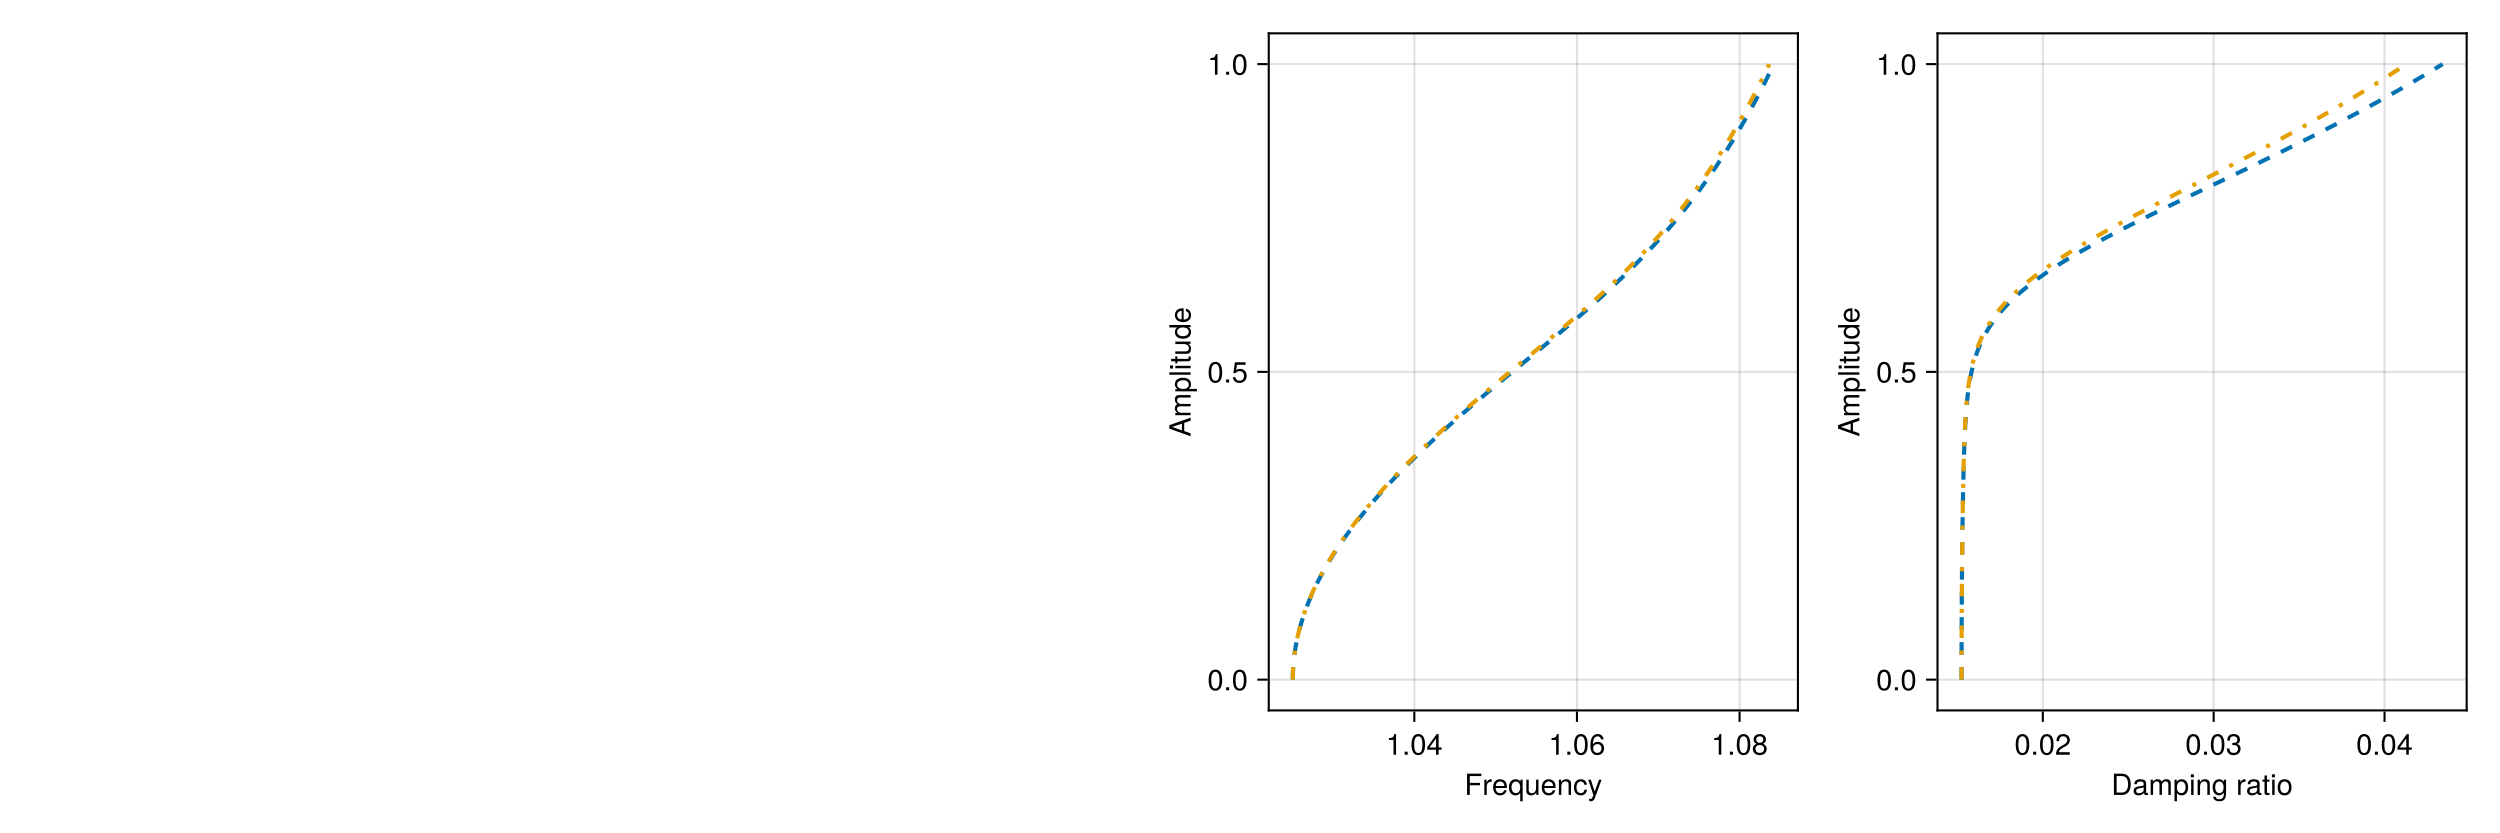 <?xml version="1.0" encoding="UTF-8"?>
<svg xmlns="http://www.w3.org/2000/svg" xmlns:xlink="http://www.w3.org/1999/xlink" width="900" height="300" viewBox="0 0 900 300">
<defs>
<g>
<g id="glyph-0-0-5ab7d83c">
<path d="M 6.078 -6.797 C 6.078 -6.797 1.922 -6.797 1.922 -6.797 C 1.922 -6.797 1.922 -4.344 1.922 -4.344 C 1.922 -4.344 5.578 -4.344 5.578 -4.344 C 5.578 -4.344 5.578 -3.484 5.578 -3.484 C 5.578 -3.484 1.922 -3.484 1.922 -3.484 C 1.922 -3.484 1.922 0 1.922 0 C 1.922 0 0.938 0 0.938 0 C 0.938 0 0.938 -7.656 0.938 -7.656 C 0.938 -7.656 6.078 -7.656 6.078 -7.656 C 6.078 -7.656 6.078 -6.797 6.078 -6.797 Z M 6.078 -6.797 "/>
</g>
<g id="glyph-0-1-5ab7d83c">
<path d="M 5.391 -2.5 C 5.391 -2.5 1.328 -2.5 1.328 -2.5 C 1.359 -1.234 2.031 -0.656 2.953 -0.656 C 3.656 -0.656 4.141 -0.938 4.391 -1.672 C 4.391 -1.672 5.266 -1.672 5.266 -1.672 C 5.047 -0.562 4.172 0.156 2.922 0.156 C 1.375 0.156 0.422 -0.906 0.422 -2.719 C 0.422 -4.531 1.406 -5.656 2.938 -5.656 C 3.969 -5.656 4.812 -5.109 5.172 -4.203 C 5.328 -3.797 5.391 -3.297 5.391 -2.5 Z M 4.453 -3.281 C 4.453 -4.141 3.797 -4.844 2.922 -4.844 C 2.047 -4.844 1.422 -4.188 1.359 -3.219 C 1.359 -3.219 4.438 -3.219 4.438 -3.219 C 4.453 -3.234 4.453 -3.281 4.453 -3.281 Z M 4.453 -3.281 "/>
</g>
<g id="glyph-0-2-5ab7d83c">
<path d="M 5.203 2.281 C 5.203 2.281 4.328 2.281 4.328 2.281 C 4.328 2.281 4.328 -0.719 4.328 -0.719 C 3.922 -0.109 3.391 0.156 2.625 0.156 C 1.172 0.156 0.266 -0.906 0.266 -2.688 C 0.266 -4.516 1.219 -5.656 2.672 -5.656 C 3.391 -5.656 4.016 -5.344 4.422 -4.766 C 4.422 -4.766 4.422 -5.5 4.422 -5.5 C 4.422 -5.5 5.203 -5.5 5.203 -5.5 C 5.203 -5.5 5.203 2.281 5.203 2.281 Z M 4.328 -2.719 C 4.328 -4 3.734 -4.844 2.797 -4.844 C 1.828 -4.844 1.188 -4.016 1.188 -2.75 C 1.188 -1.469 1.828 -0.656 2.797 -0.656 C 3.719 -0.656 4.328 -1.453 4.328 -2.719 Z M 4.328 -2.719 "/>
</g>
<g id="glyph-0-3-5ab7d83c">
<path d="M 5.016 -1.891 C 4.906 -0.625 4.078 0.156 2.766 0.156 C 1.266 0.156 0.328 -0.922 0.328 -2.703 C 0.328 -4.531 1.297 -5.656 2.766 -5.656 C 4 -5.656 4.844 -5 4.953 -3.656 C 4.953 -3.656 4.062 -3.656 4.062 -3.656 C 3.953 -4.422 3.5 -4.844 2.766 -4.844 C 1.812 -4.844 1.234 -4.078 1.234 -2.703 C 1.234 -1.391 1.812 -0.656 2.781 -0.656 C 3.531 -0.656 3.984 -1.016 4.125 -1.891 C 4.125 -1.891 5.016 -1.891 5.016 -1.891 Z M 5.016 -1.891 "/>
</g>
<g id="glyph-0-4-5ab7d83c">
<path d="M 5.016 -5.5 C 5.016 -5.5 2.578 1.156 2.578 1.156 C 2.281 1.938 1.781 2.281 1.156 2.281 C 0.922 2.281 0.75 2.25 0.562 2.156 C 0.562 2.156 0.562 1.359 0.562 1.359 C 0.75 1.406 0.906 1.422 1.031 1.422 C 1.406 1.422 1.578 1.281 1.734 0.891 C 1.734 0.891 2.062 0.016 2.062 0.016 C 2.062 0.016 0.203 -5.5 0.203 -5.5 C 0.203 -5.5 1.141 -5.5 1.141 -5.5 C 1.141 -5.5 2.547 -1.219 2.547 -1.219 C 2.547 -1.219 4.078 -5.5 4.078 -5.5 C 4.078 -5.5 5.016 -5.5 5.016 -5.5 Z M 5.016 -5.5 "/>
</g>
<g id="glyph-0-5-5ab7d83c">
<path d="M 3.641 0 C 3.641 0 2.719 0 2.719 0 C 2.719 0 2.719 -5.297 2.719 -5.297 C 2.719 -5.297 1.078 -5.297 1.078 -5.297 C 1.078 -5.297 1.078 -5.969 1.078 -5.969 C 2.5 -6.141 2.703 -6.297 3.031 -7.438 C 3.031 -7.438 3.641 -7.438 3.641 -7.438 C 3.641 -7.438 3.641 0 3.641 0 Z M 3.641 0 "/>
</g>
<g id="glyph-0-6-5ab7d83c">
<path d="M 2 0 C 2 0 0.906 0 0.906 0 C 0.906 0 0.906 -1.094 0.906 -1.094 C 0.906 -1.094 2 -1.094 2 -1.094 C 2 -1.094 2 0 2 0 Z M 2 0 "/>
</g>
<g id="glyph-0-7-5ab7d83c">
<path d="M 5.328 -3.578 C 5.328 -1.141 4.469 0.156 2.891 0.156 C 1.297 0.156 0.453 -1.141 0.453 -3.641 C 0.453 -6.141 1.281 -7.438 2.891 -7.438 C 4.5 -7.438 5.328 -6.156 5.328 -3.578 Z M 4.375 -3.672 C 4.375 -5.656 3.891 -6.625 2.891 -6.625 C 1.891 -6.625 1.391 -5.672 1.391 -3.641 C 1.391 -1.594 1.891 -0.609 2.859 -0.609 C 3.891 -0.609 4.375 -1.547 4.375 -3.672 Z M 4.375 -3.672 "/>
</g>
<g id="glyph-0-8-5ab7d83c">
<path d="M 7.984 0 C 7.984 0 7.109 0 7.109 0 C 7.109 0 7.109 -3.797 7.109 -3.797 C 7.109 -4.484 6.734 -4.891 6.094 -4.891 C 5.391 -4.891 4.797 -4.25 4.797 -3.453 C 4.797 -3.453 4.797 0 4.797 0 C 4.797 0 3.922 0 3.922 0 C 3.922 0 3.922 -3.797 3.922 -3.797 C 3.922 -4.5 3.562 -4.891 2.906 -4.891 C 2.188 -4.891 1.609 -4.25 1.609 -3.453 C 1.609 -3.453 1.609 0 1.609 0 C 1.609 0 0.75 0 0.75 0 C 0.75 0 0.75 -5.5 0.75 -5.5 C 0.75 -5.5 1.547 -5.5 1.547 -5.5 C 1.547 -5.5 1.547 -4.719 1.547 -4.719 C 2.016 -5.391 2.5 -5.656 3.234 -5.656 C 3.953 -5.656 4.391 -5.406 4.719 -4.812 C 5.234 -5.438 5.672 -5.656 6.406 -5.656 C 7.438 -5.656 7.984 -5.109 7.984 -4.125 C 7.984 -4.125 7.984 0 7.984 0 Z M 7.984 0 "/>
</g>
<g id="glyph-0-9-5ab7d83c">
<path d="M 5.484 -2.703 C 5.484 -0.938 4.562 0.156 3.141 0.156 C 2.422 0.156 1.906 -0.094 1.453 -0.656 C 1.453 -0.656 1.453 2.281 1.453 2.281 C 1.453 2.281 0.578 2.281 0.578 2.281 C 0.578 2.281 0.578 -5.5 0.578 -5.5 C 0.578 -5.5 1.375 -5.5 1.375 -5.5 C 1.375 -5.5 1.375 -4.672 1.375 -4.672 C 1.781 -5.328 2.391 -5.656 3.125 -5.656 C 4.594 -5.656 5.484 -4.547 5.484 -2.703 Z M 4.578 -2.719 C 4.578 -4.031 3.953 -4.844 2.984 -4.844 C 2.062 -4.844 1.453 -4 1.453 -2.703 C 1.453 -1.422 2.062 -0.656 2.984 -0.656 C 3.938 -0.656 4.578 -1.469 4.578 -2.719 Z M 4.578 -2.719 "/>
</g>
<g id="glyph-0-10-5ab7d83c">
<path d="M 1.609 0 C 1.609 0 0.734 0 0.734 0 C 0.734 0 0.734 -5.5 0.734 -5.5 C 0.734 -5.5 1.609 -5.5 1.609 -5.5 C 1.609 -5.5 1.609 0 1.609 0 Z M 1.719 -6.328 C 1.719 -6.328 0.625 -6.328 0.625 -6.328 C 0.625 -6.328 0.625 -7.422 0.625 -7.422 C 0.625 -7.422 1.719 -7.422 1.719 -7.422 C 1.719 -7.422 1.719 -6.328 1.719 -6.328 Z M 1.719 -6.328 "/>
</g>
<g id="glyph-0-11-5ab7d83c">
<path d="M 5.109 0 C 5.109 0 4.234 0 4.234 0 C 4.234 0 4.234 -3.812 4.234 -3.812 C 4.234 -4.469 3.797 -4.891 3.109 -4.891 C 2.219 -4.891 1.609 -4.156 1.609 -3.031 C 1.609 -3.031 1.609 0 1.609 0 C 1.609 0 0.734 0 0.734 0 C 0.734 0 0.734 -5.5 0.734 -5.5 C 0.734 -5.5 1.547 -5.5 1.547 -5.5 C 1.547 -5.5 1.547 -4.578 1.547 -4.578 C 2.031 -5.344 2.547 -5.656 3.375 -5.656 C 4.438 -5.656 5.109 -5.078 5.109 -4.156 C 5.109 -4.156 5.109 0 5.109 0 Z M 5.109 0 "/>
</g>
<g id="glyph-0-12-5ab7d83c">
<path d="M 5.141 -0.906 C 5.141 1.516 4.406 2.281 2.672 2.281 C 1.391 2.281 0.578 1.672 0.484 0.625 C 0.484 0.625 1.375 0.625 1.375 0.625 C 1.484 1.297 2.016 1.547 2.703 1.547 C 3.734 1.547 4.328 1 4.328 -0.469 C 4.328 -0.469 4.328 -0.828 4.328 -0.828 C 3.75 -0.141 3.266 0.156 2.578 0.156 C 1.281 0.156 0.297 -0.969 0.297 -2.703 C 0.297 -4.484 1.25 -5.656 2.641 -5.656 C 3.344 -5.656 3.891 -5.359 4.328 -4.703 C 4.328 -4.703 4.328 -5.5 4.328 -5.5 C 4.328 -5.5 5.141 -5.5 5.141 -5.5 C 5.141 -5.5 5.141 -0.906 5.141 -0.906 Z M 4.234 -2.719 C 4.234 -4.047 3.688 -4.844 2.734 -4.844 C 1.812 -4.844 1.219 -4.078 1.219 -2.75 C 1.219 -1.422 1.797 -0.656 2.75 -0.656 C 3.672 -0.656 4.234 -1.406 4.234 -2.719 Z M 4.234 -2.719 "/>
</g>
<g id="glyph-0-13-5ab7d83c">
</g>
<g id="glyph-0-14-5ab7d83c">
<path d="M 3.375 -4.734 C 2.016 -4.719 1.609 -4.094 1.609 -2.859 C 1.609 -2.859 1.609 0 1.609 0 C 1.609 0 0.734 0 0.734 0 C 0.734 0 0.734 -5.5 0.734 -5.5 C 0.734 -5.5 1.531 -5.5 1.531 -5.5 C 1.531 -5.5 1.531 -4.5 1.531 -4.5 C 2.031 -5.328 2.469 -5.656 3.031 -5.656 C 3.156 -5.656 3.219 -5.656 3.375 -5.625 C 3.375 -5.625 3.375 -4.734 3.375 -4.734 Z M 3.375 -4.734 "/>
</g>
<g id="glyph-0-15-5ab7d83c">
<path d="M 5.625 -0.016 C 5.328 0.047 5.203 0.078 5.016 0.078 C 4.594 0.078 4.203 -0.234 4.109 -0.656 C 3.641 -0.141 2.953 0.156 2.25 0.156 C 1.141 0.156 0.438 -0.438 0.438 -1.422 C 0.438 -2.094 0.766 -2.594 1.406 -2.859 C 1.75 -3 1.938 -3.031 3.172 -3.188 C 3.859 -3.281 4.078 -3.438 4.078 -3.797 C 4.078 -3.797 4.078 -4.031 4.078 -4.031 C 4.078 -4.562 3.641 -4.844 2.859 -4.844 C 2.031 -4.844 1.641 -4.547 1.562 -3.875 C 1.562 -3.875 0.688 -3.875 0.688 -3.875 C 0.734 -5.141 1.547 -5.656 2.891 -5.656 C 4.234 -5.656 4.953 -5.141 4.953 -4.156 C 4.953 -4.156 4.953 -1.094 4.953 -1.094 C 4.953 -0.812 5.125 -0.656 5.422 -0.656 C 5.484 -0.656 5.516 -0.656 5.625 -0.688 C 5.625 -0.688 5.625 -0.016 5.625 -0.016 Z M 4.078 -1.906 C 4.078 -1.906 4.078 -2.719 4.078 -2.719 C 3.797 -2.578 3.594 -2.547 2.672 -2.422 C 1.75 -2.281 1.359 -2.031 1.359 -1.453 C 1.359 -0.844 1.75 -0.609 2.438 -0.609 C 3.281 -0.609 4.078 -1.109 4.078 -1.906 Z M 4.078 -1.906 "/>
</g>
<g id="glyph-0-16-5ab7d83c">
<path d="M 2.672 0 C 2.375 0.047 2.156 0.078 1.953 0.078 C 1.266 0.078 0.891 -0.234 0.891 -0.797 C 0.891 -0.797 0.891 -4.781 0.891 -4.781 C 0.891 -4.781 0.141 -4.781 0.141 -4.781 C 0.141 -4.781 0.141 -5.5 0.141 -5.5 C 0.141 -5.5 0.891 -5.5 0.891 -5.5 C 0.891 -5.5 0.891 -7.016 0.891 -7.016 C 0.891 -7.016 1.766 -7.016 1.766 -7.016 C 1.766 -7.016 1.766 -5.5 1.766 -5.5 C 1.766 -5.5 2.672 -5.5 2.672 -5.5 C 2.672 -5.5 2.672 -4.781 2.672 -4.781 C 2.672 -4.781 1.766 -4.781 1.766 -4.781 C 1.766 -4.781 1.766 -1.188 1.766 -1.188 C 1.766 -0.797 1.875 -0.688 2.25 -0.688 C 2.422 -0.688 2.547 -0.703 2.672 -0.734 C 2.672 -0.734 2.672 0 2.672 0 Z M 2.672 0 "/>
</g>
<g id="glyph-0-17-5ab7d83c">
<path d="M 5.359 -2.703 C 5.359 -0.906 4.406 0.156 2.859 0.156 C 1.297 0.156 0.375 -0.906 0.375 -2.75 C 0.375 -4.594 1.312 -5.656 2.859 -5.656 C 4.438 -5.656 5.359 -4.609 5.359 -2.703 Z M 4.438 -2.719 C 4.438 -4.078 3.859 -4.844 2.859 -4.844 C 1.891 -4.844 1.297 -4.078 1.297 -2.75 C 1.297 -1.422 1.891 -0.656 2.859 -0.656 C 3.828 -0.656 4.438 -1.422 4.438 -2.719 Z M 4.438 -2.719 "/>
</g>
<g id="glyph-0-18-5ab7d83c">
<path d="M 5.359 -5.266 C 5.359 -4.344 4.828 -3.562 3.797 -3.016 C 3.797 -3.016 2.734 -2.453 2.734 -2.453 C 1.828 -1.906 1.484 -1.516 1.391 -0.906 C 1.391 -0.906 5.312 -0.906 5.312 -0.906 C 5.312 -0.906 5.312 0 5.312 0 C 5.312 0 0.359 0 0.359 0 C 0.438 -1.641 0.891 -2.344 2.453 -3.219 C 2.453 -3.219 3.406 -3.766 3.406 -3.766 C 4.078 -4.141 4.422 -4.656 4.422 -5.234 C 4.422 -6.031 3.797 -6.641 2.953 -6.641 C 2.031 -6.641 1.516 -6.109 1.453 -4.859 C 1.453 -4.859 0.531 -4.859 0.531 -4.859 C 0.578 -6.672 1.453 -7.438 2.984 -7.438 C 4.391 -7.438 5.359 -6.516 5.359 -5.266 Z M 5.359 -5.266 "/>
</g>
<g id="glyph-0-19-5ab7d83c">
<path d="M 5.312 -2.156 C 5.312 -0.75 4.328 0.156 2.797 0.156 C 1.266 0.156 0.453 -0.594 0.344 -2.25 C 0.344 -2.25 1.266 -2.25 1.266 -2.25 C 1.328 -1.172 1.812 -0.656 2.828 -0.656 C 3.797 -0.656 4.375 -1.219 4.375 -2.156 C 4.375 -2.984 3.844 -3.469 2.828 -3.469 C 2.828 -3.469 2.328 -3.469 2.328 -3.469 C 2.328 -3.469 2.328 -4.234 2.328 -4.234 C 3.797 -4.234 4.141 -4.562 4.141 -5.359 C 4.141 -6.156 3.656 -6.641 2.828 -6.641 C 1.891 -6.641 1.438 -6.141 1.422 -5.047 C 1.422 -5.047 0.5 -5.047 0.5 -5.047 C 0.531 -6.625 1.328 -7.438 2.828 -7.438 C 4.234 -7.438 5.094 -6.672 5.094 -5.391 C 5.094 -4.656 4.75 -4.172 4.047 -3.891 C 4.953 -3.594 5.312 -3.062 5.312 -2.156 Z M 5.312 -2.156 "/>
</g>
<g id="glyph-0-20-5ab7d83c">
<path d="M 5.453 -1.781 C 5.453 -1.781 4.359 -1.781 4.359 -1.781 C 4.359 -1.781 4.359 0 4.359 0 C 4.359 0 3.438 0 3.438 0 C 3.438 0 3.438 -1.781 3.438 -1.781 C 3.438 -1.781 0.297 -1.781 0.297 -1.781 C 0.297 -1.781 0.297 -2.766 0.297 -2.766 C 0.297 -2.766 3.672 -7.438 3.672 -7.438 C 3.672 -7.438 4.359 -7.438 4.359 -7.438 C 4.359 -7.438 4.359 -2.609 4.359 -2.609 C 4.359 -2.609 5.453 -2.609 5.453 -2.609 C 5.453 -2.609 5.453 -1.781 5.453 -1.781 Z M 3.438 -2.609 C 3.438 -2.609 3.438 -5.875 3.438 -5.875 C 3.438 -5.875 1.109 -2.609 1.109 -2.609 C 1.109 -2.609 3.438 -2.609 3.438 -2.609 Z M 3.438 -2.609 "/>
</g>
<g id="glyph-1-0-5ab7d83c">
<path d="M 3.375 -4.734 C 2.016 -4.719 1.609 -4.094 1.609 -2.859 C 1.609 -2.859 1.609 0 1.609 0 C 1.609 0 0.734 0 0.734 0 C 0.734 0 0.734 -5.5 0.734 -5.5 C 0.734 -5.5 1.531 -5.5 1.531 -5.5 C 1.531 -5.5 1.531 -4.5 1.531 -4.5 C 2.031 -5.328 2.469 -5.656 3.031 -5.656 C 3.156 -5.656 3.219 -5.656 3.375 -5.625 C 3.375 -5.625 3.375 -4.734 3.375 -4.734 Z M 3.375 -4.734 "/>
</g>
<g id="glyph-1-1-5ab7d83c">
<path d="M 5.109 0 C 5.109 0 4.234 0 4.234 0 C 4.234 0 4.234 -3.812 4.234 -3.812 C 4.234 -4.469 3.797 -4.891 3.109 -4.891 C 2.219 -4.891 1.609 -4.156 1.609 -3.031 C 1.609 -3.031 1.609 0 1.609 0 C 1.609 0 0.734 0 0.734 0 C 0.734 0 0.734 -5.5 0.734 -5.5 C 0.734 -5.5 1.547 -5.5 1.547 -5.5 C 1.547 -5.5 1.547 -4.578 1.547 -4.578 C 2.031 -5.344 2.547 -5.656 3.375 -5.656 C 4.438 -5.656 5.109 -5.078 5.109 -4.156 C 5.109 -4.156 5.109 0 5.109 0 Z M 5.109 0 "/>
</g>
<g id="glyph-1-2-5ab7d83c">
<path d="M 5.453 -1.781 C 5.453 -1.781 4.359 -1.781 4.359 -1.781 C 4.359 -1.781 4.359 0 4.359 0 C 4.359 0 3.438 0 3.438 0 C 3.438 0 3.438 -1.781 3.438 -1.781 C 3.438 -1.781 0.297 -1.781 0.297 -1.781 C 0.297 -1.781 0.297 -2.766 0.297 -2.766 C 0.297 -2.766 3.672 -7.438 3.672 -7.438 C 3.672 -7.438 4.359 -7.438 4.359 -7.438 C 4.359 -7.438 4.359 -2.609 4.359 -2.609 C 4.359 -2.609 5.453 -2.609 5.453 -2.609 C 5.453 -2.609 5.453 -1.781 5.453 -1.781 Z M 3.438 -2.609 C 3.438 -2.609 3.438 -5.875 3.438 -5.875 C 3.438 -5.875 1.109 -2.609 1.109 -2.609 C 1.109 -2.609 3.438 -2.609 3.438 -2.609 Z M 3.438 -2.609 "/>
</g>
<g id="glyph-1-3-5ab7d83c">
<path d="M 5.391 -2.312 C 5.391 -0.844 4.375 0.156 2.953 0.156 C 1.25 0.156 0.453 -1.078 0.453 -3.391 C 0.453 -5.984 1.391 -7.438 3.125 -7.438 C 4.25 -7.438 5.047 -6.719 5.234 -5.5 C 5.234 -5.5 4.312 -5.5 4.312 -5.5 C 4.156 -6.219 3.703 -6.625 3.062 -6.625 C 2 -6.625 1.406 -5.625 1.391 -3.797 C 1.797 -4.344 2.375 -4.625 3.109 -4.625 C 4.438 -4.625 5.391 -3.703 5.391 -2.312 Z M 4.438 -2.234 C 4.438 -3.234 3.891 -3.812 3 -3.812 C 2.078 -3.812 1.453 -3.219 1.453 -2.281 C 1.453 -1.328 2.094 -0.656 2.969 -0.656 C 3.812 -0.656 4.438 -1.297 4.438 -2.234 Z M 4.438 -2.234 "/>
</g>
<g id="glyph-1-4-5ab7d83c">
<path d="M 5.391 -2.094 C 5.391 -0.75 4.359 0.156 2.891 0.156 C 1.422 0.156 0.391 -0.75 0.391 -2.109 C 0.391 -2.922 0.812 -3.5 1.656 -3.922 C 0.906 -4.391 0.656 -4.766 0.656 -5.453 C 0.656 -6.625 1.578 -7.438 2.891 -7.438 C 4.203 -7.438 5.125 -6.625 5.125 -5.453 C 5.125 -4.75 4.875 -4.375 4.109 -3.922 C 4.969 -3.5 5.391 -2.922 5.391 -2.094 Z M 4.172 -5.438 C 4.172 -6.156 3.672 -6.625 2.891 -6.625 C 2.109 -6.625 1.594 -6.156 1.594 -5.453 C 1.594 -4.75 2.109 -4.281 2.891 -4.281 C 3.672 -4.281 4.172 -4.75 4.172 -5.438 Z M 4.438 -2.094 C 4.438 -2.969 3.812 -3.5 2.891 -3.5 C 1.969 -3.5 1.328 -2.969 1.328 -2.094 C 1.328 -1.219 1.969 -0.656 2.859 -0.656 C 3.812 -0.656 4.438 -1.203 4.438 -2.094 Z M 4.438 -2.094 "/>
</g>
<g id="glyph-1-5-5ab7d83c">
<path d="M 7 -3.828 C 7 -1.453 5.812 0 3.891 0 C 3.891 0 0.938 0 0.938 0 C 0.938 0 0.938 -7.656 0.938 -7.656 C 0.938 -7.656 3.891 -7.656 3.891 -7.656 C 5.828 -7.656 7 -6.203 7 -3.828 Z M 6.031 -3.828 C 6.031 -5.781 5.234 -6.797 3.719 -6.797 C 3.719 -6.797 1.906 -6.797 1.906 -6.797 C 1.906 -6.797 1.906 -0.859 1.906 -0.859 C 1.906 -0.859 3.719 -0.859 3.719 -0.859 C 5.234 -0.859 6.031 -1.891 6.031 -3.828 Z M 6.031 -3.828 "/>
</g>
<g id="glyph-1-6-5ab7d83c">
<path d="M 2 0 C 2 0 0.906 0 0.906 0 C 0.906 0 0.906 -1.094 0.906 -1.094 C 0.906 -1.094 2 -1.094 2 -1.094 C 2 -1.094 2 0 2 0 Z M 2 0 "/>
</g>
<g id="glyph-2-0-5ab7d83c">
<path d="M 5.062 0 C 5.062 0 4.281 0 4.281 0 C 4.281 0 4.281 -0.844 4.281 -0.844 C 3.766 -0.125 3.25 0.156 2.438 0.156 C 1.359 0.156 0.688 -0.438 0.688 -1.344 C 0.688 -1.344 0.688 -5.5 0.688 -5.5 C 0.688 -5.5 1.547 -5.5 1.547 -5.5 C 1.547 -5.5 1.547 -1.688 1.547 -1.688 C 1.547 -1.031 2 -0.609 2.688 -0.609 C 3.594 -0.609 4.188 -1.344 4.188 -2.469 C 4.188 -2.469 4.188 -5.5 4.188 -5.5 C 4.188 -5.5 5.062 -5.5 5.062 -5.5 C 5.062 -5.5 5.062 0 5.062 0 Z M 5.062 0 "/>
</g>
<g id="glyph-2-1-5ab7d83c">
<path d="M 2 0 C 2 0 0.906 0 0.906 0 C 0.906 0 0.906 -1.094 0.906 -1.094 C 0.906 -1.094 2 -1.094 2 -1.094 C 2 -1.094 2 0 2 0 Z M 2 0 "/>
</g>
<g id="glyph-2-2-5ab7d83c">
<path d="M 5.625 -0.016 C 5.328 0.047 5.203 0.078 5.016 0.078 C 4.594 0.078 4.203 -0.234 4.109 -0.656 C 3.641 -0.141 2.953 0.156 2.25 0.156 C 1.141 0.156 0.438 -0.438 0.438 -1.422 C 0.438 -2.094 0.766 -2.594 1.406 -2.859 C 1.75 -3 1.938 -3.031 3.172 -3.188 C 3.859 -3.281 4.078 -3.438 4.078 -3.797 C 4.078 -3.797 4.078 -4.031 4.078 -4.031 C 4.078 -4.562 3.641 -4.844 2.859 -4.844 C 2.031 -4.844 1.641 -4.547 1.562 -3.875 C 1.562 -3.875 0.688 -3.875 0.688 -3.875 C 0.734 -5.141 1.547 -5.656 2.891 -5.656 C 4.234 -5.656 4.953 -5.141 4.953 -4.156 C 4.953 -4.156 4.953 -1.094 4.953 -1.094 C 4.953 -0.812 5.125 -0.656 5.422 -0.656 C 5.484 -0.656 5.516 -0.656 5.625 -0.688 C 5.625 -0.688 5.625 -0.016 5.625 -0.016 Z M 4.078 -1.906 C 4.078 -1.906 4.078 -2.719 4.078 -2.719 C 3.797 -2.578 3.594 -2.547 2.672 -2.422 C 1.75 -2.281 1.359 -2.031 1.359 -1.453 C 1.359 -0.844 1.75 -0.609 2.438 -0.609 C 3.281 -0.609 4.078 -1.109 4.078 -1.906 Z M 4.078 -1.906 "/>
</g>
<g id="glyph-2-3-5ab7d83c">
<path d="M 5.328 -3.578 C 5.328 -1.141 4.469 0.156 2.891 0.156 C 1.297 0.156 0.453 -1.141 0.453 -3.641 C 0.453 -6.141 1.281 -7.438 2.891 -7.438 C 4.5 -7.438 5.328 -6.156 5.328 -3.578 Z M 4.375 -3.672 C 4.375 -5.656 3.891 -6.625 2.891 -6.625 C 1.891 -6.625 1.391 -5.672 1.391 -3.641 C 1.391 -1.594 1.891 -0.609 2.859 -0.609 C 3.891 -0.609 4.375 -1.547 4.375 -3.672 Z M 4.375 -3.672 "/>
</g>
<g id="glyph-3-0-5ab7d83c">
<path d="M 0 -6.859 C 0 -6.859 0 -5.766 0 -5.766 C 0 -5.766 -2.297 -4.984 -2.297 -4.984 C -2.297 -4.984 -2.297 -2.031 -2.297 -2.031 C -2.297 -2.031 0 -1.219 0 -1.219 C 0 -1.219 0 -0.172 0 -0.172 C 0 -0.172 -7.656 -2.906 -7.656 -2.906 C -7.656 -2.906 -7.656 -4.172 -7.656 -4.172 C -7.656 -4.172 0 -6.859 0 -6.859 Z M -3.125 -4.703 C -3.125 -4.703 -6.609 -3.531 -6.609 -3.531 C -6.609 -3.531 -3.125 -2.266 -3.125 -2.266 C -3.125 -2.266 -3.125 -4.703 -3.125 -4.703 Z M -3.125 -4.703 "/>
</g>
<g id="glyph-3-1-5ab7d83c">
<path d="M 0 -1.578 C 0 -1.578 0 -0.719 0 -0.719 C 0 -0.719 -7.656 -0.719 -7.656 -0.719 C -7.656 -0.719 -7.656 -1.578 -7.656 -1.578 C -7.656 -1.578 0 -1.578 0 -1.578 Z M 0 -1.578 "/>
</g>
<g id="glyph-3-2-5ab7d83c">
<path d="M 0 -1.609 C 0 -1.609 0 -0.734 0 -0.734 C 0 -0.734 -5.5 -0.734 -5.5 -0.734 C -5.5 -0.734 -5.5 -1.609 -5.5 -1.609 C -5.5 -1.609 0 -1.609 0 -1.609 Z M -6.328 -1.719 C -6.328 -1.719 -6.328 -0.625 -6.328 -0.625 C -6.328 -0.625 -7.422 -0.625 -7.422 -0.625 C -7.422 -0.625 -7.422 -1.719 -7.422 -1.719 C -7.422 -1.719 -6.328 -1.719 -6.328 -1.719 Z M -6.328 -1.719 "/>
</g>
<g id="glyph-3-3-5ab7d83c">
<path d="M 0 -5.203 C 0 -5.203 0 -4.422 0 -4.422 C 0 -4.422 -0.812 -4.422 -0.812 -4.422 C -0.125 -3.953 0.156 -3.422 0.156 -2.672 C 0.156 -1.188 -0.938 -0.266 -2.797 -0.266 C -4.562 -0.266 -5.656 -1.203 -5.656 -2.641 C -5.656 -3.375 -5.359 -3.953 -4.812 -4.328 C -4.812 -4.328 -7.656 -4.328 -7.656 -4.328 C -7.656 -4.328 -7.656 -5.203 -7.656 -5.203 C -7.656 -5.203 0 -5.203 0 -5.203 Z M -2.734 -4.328 C -4 -4.328 -4.844 -3.734 -4.844 -2.781 C -4.844 -1.828 -4.031 -1.188 -2.75 -1.188 C -1.469 -1.188 -0.656 -1.828 -0.656 -2.797 C -0.656 -3.719 -1.453 -4.328 -2.734 -4.328 Z M -2.734 -4.328 "/>
</g>
<g id="glyph-4-0-5ab7d83c">
<path d="M 0 -7.984 C 0 -7.984 0 -7.109 0 -7.109 C 0 -7.109 -3.797 -7.109 -3.797 -7.109 C -4.484 -7.109 -4.891 -6.734 -4.891 -6.094 C -4.891 -5.391 -4.25 -4.797 -3.453 -4.797 C -3.453 -4.797 0 -4.797 0 -4.797 C 0 -4.797 0 -3.922 0 -3.922 C 0 -3.922 -3.797 -3.922 -3.797 -3.922 C -4.5 -3.922 -4.891 -3.562 -4.891 -2.906 C -4.891 -2.188 -4.25 -1.609 -3.453 -1.609 C -3.453 -1.609 0 -1.609 0 -1.609 C 0 -1.609 0 -0.75 0 -0.75 C 0 -0.75 -5.5 -0.75 -5.5 -0.75 C -5.5 -0.75 -5.5 -1.547 -5.5 -1.547 C -5.5 -1.547 -4.719 -1.547 -4.719 -1.547 C -5.391 -2.016 -5.656 -2.5 -5.656 -3.234 C -5.656 -3.953 -5.406 -4.391 -4.812 -4.719 C -5.438 -5.234 -5.656 -5.672 -5.656 -6.406 C -5.656 -7.438 -5.109 -7.984 -4.125 -7.984 C -4.125 -7.984 0 -7.984 0 -7.984 Z M 0 -7.984 "/>
</g>
<g id="glyph-4-1-5ab7d83c">
<path d="M -2.703 -5.484 C -0.938 -5.484 0.156 -4.562 0.156 -3.141 C 0.156 -2.422 -0.094 -1.906 -0.656 -1.453 C -0.656 -1.453 2.281 -1.453 2.281 -1.453 C 2.281 -1.453 2.281 -0.578 2.281 -0.578 C 2.281 -0.578 -5.5 -0.578 -5.5 -0.578 C -5.5 -0.578 -5.5 -1.375 -5.5 -1.375 C -5.5 -1.375 -4.672 -1.375 -4.672 -1.375 C -5.328 -1.781 -5.656 -2.391 -5.656 -3.125 C -5.656 -4.594 -4.547 -5.484 -2.703 -5.484 Z M -2.719 -4.578 C -4.031 -4.578 -4.844 -3.953 -4.844 -2.984 C -4.844 -2.062 -4 -1.453 -2.703 -1.453 C -1.422 -1.453 -0.656 -2.062 -0.656 -2.984 C -0.656 -3.938 -1.469 -4.578 -2.719 -4.578 Z M -2.719 -4.578 "/>
</g>
<g id="glyph-4-2-5ab7d83c">
<path d="M 0 -2.672 C 0.047 -2.375 0.078 -2.156 0.078 -1.953 C 0.078 -1.266 -0.234 -0.891 -0.797 -0.891 C -0.797 -0.891 -4.781 -0.891 -4.781 -0.891 C -4.781 -0.891 -4.781 -0.141 -4.781 -0.141 C -4.781 -0.141 -5.5 -0.141 -5.5 -0.141 C -5.5 -0.141 -5.5 -0.891 -5.5 -0.891 C -5.5 -0.891 -7.016 -0.891 -7.016 -0.891 C -7.016 -0.891 -7.016 -1.766 -7.016 -1.766 C -7.016 -1.766 -5.5 -1.766 -5.5 -1.766 C -5.5 -1.766 -5.5 -2.672 -5.5 -2.672 C -5.5 -2.672 -4.781 -2.672 -4.781 -2.672 C -4.781 -2.672 -4.781 -1.766 -4.781 -1.766 C -4.781 -1.766 -1.188 -1.766 -1.188 -1.766 C -0.797 -1.766 -0.688 -1.875 -0.688 -2.25 C -0.688 -2.422 -0.703 -2.547 -0.734 -2.672 C -0.734 -2.672 0 -2.672 0 -2.672 Z M 0 -2.672 "/>
</g>
<g id="glyph-5-0-5ab7d83c">
<path d="M 0 -5.062 C 0 -5.062 0 -4.281 0 -4.281 C 0 -4.281 -0.844 -4.281 -0.844 -4.281 C -0.125 -3.766 0.156 -3.25 0.156 -2.438 C 0.156 -1.359 -0.438 -0.688 -1.344 -0.688 C -1.344 -0.688 -5.5 -0.688 -5.5 -0.688 C -5.5 -0.688 -5.5 -1.547 -5.5 -1.547 C -5.5 -1.547 -1.688 -1.547 -1.688 -1.547 C -1.031 -1.547 -0.609 -2 -0.609 -2.688 C -0.609 -3.594 -1.344 -4.188 -2.469 -4.188 C -2.469 -4.188 -5.5 -4.188 -5.5 -4.188 C -5.5 -4.188 -5.5 -5.062 -5.5 -5.062 C -5.5 -5.062 0 -5.062 0 -5.062 Z M 0 -5.062 "/>
</g>
<g id="glyph-5-1-5ab7d83c">
<path d="M -2.5 -5.391 C -2.5 -5.391 -2.5 -1.328 -2.5 -1.328 C -1.234 -1.359 -0.656 -2.031 -0.656 -2.953 C -0.656 -3.656 -0.938 -4.141 -1.672 -4.391 C -1.672 -4.391 -1.672 -5.266 -1.672 -5.266 C -0.562 -5.047 0.156 -4.172 0.156 -2.922 C 0.156 -1.375 -0.906 -0.422 -2.719 -0.422 C -4.531 -0.422 -5.656 -1.406 -5.656 -2.938 C -5.656 -3.969 -5.109 -4.812 -4.203 -5.172 C -3.797 -5.328 -3.297 -5.391 -2.5 -5.391 Z M -3.281 -4.453 C -4.141 -4.453 -4.844 -3.797 -4.844 -2.922 C -4.844 -2.047 -4.188 -1.422 -3.219 -1.359 C -3.219 -1.359 -3.219 -4.438 -3.219 -4.438 C -3.234 -4.453 -3.281 -4.453 -3.281 -4.453 Z M -3.281 -4.453 "/>
</g>
<g id="glyph-6-0-5ab7d83c">
<path d="M 5.328 -3.578 C 5.328 -1.141 4.469 0.156 2.891 0.156 C 1.297 0.156 0.453 -1.141 0.453 -3.641 C 0.453 -6.141 1.281 -7.438 2.891 -7.438 C 4.5 -7.438 5.328 -6.156 5.328 -3.578 Z M 4.375 -3.672 C 4.375 -5.656 3.891 -6.625 2.891 -6.625 C 1.891 -6.625 1.391 -5.672 1.391 -3.641 C 1.391 -1.594 1.891 -0.609 2.859 -0.609 C 3.891 -0.609 4.375 -1.547 4.375 -3.672 Z M 4.375 -3.672 "/>
</g>
<g id="glyph-6-1-5ab7d83c">
<path d="M 5.391 -2.469 C 5.391 -0.891 4.344 0.156 2.828 0.156 C 1.516 0.156 0.672 -0.438 0.375 -1.906 C 0.375 -1.906 1.297 -1.906 1.297 -1.906 C 1.516 -1.078 2 -0.656 2.812 -0.656 C 3.828 -0.656 4.438 -1.266 4.438 -2.344 C 4.438 -3.438 3.812 -4.078 2.812 -4.078 C 2.234 -4.078 1.875 -3.906 1.453 -3.391 C 1.453 -3.391 0.594 -3.391 0.594 -3.391 C 0.594 -3.391 1.156 -7.281 1.156 -7.281 C 1.156 -7.281 5 -7.281 5 -7.281 C 5 -7.281 5 -6.375 5 -6.375 C 5 -6.375 1.906 -6.375 1.906 -6.375 C 1.906 -6.375 1.609 -4.453 1.609 -4.453 C 2.031 -4.766 2.453 -4.906 2.984 -4.906 C 4.406 -4.906 5.391 -3.938 5.391 -2.469 Z M 5.391 -2.469 "/>
</g>
<g id="glyph-7-0-5ab7d83c">
<path d="M 2 0 C 2 0 0.906 0 0.906 0 C 0.906 0 0.906 -1.094 0.906 -1.094 C 0.906 -1.094 2 -1.094 2 -1.094 C 2 -1.094 2 0 2 0 Z M 2 0 "/>
</g>
<g id="glyph-8-0-5ab7d83c">
<path d="M 3.641 0 C 3.641 0 2.719 0 2.719 0 C 2.719 0 2.719 -5.297 2.719 -5.297 C 2.719 -5.297 1.078 -5.297 1.078 -5.297 C 1.078 -5.297 1.078 -5.969 1.078 -5.969 C 2.5 -6.141 2.703 -6.297 3.031 -7.438 C 3.031 -7.438 3.641 -7.438 3.641 -7.438 C 3.641 -7.438 3.641 0 3.641 0 Z M 3.641 0 "/>
</g>
<g id="glyph-8-1-5ab7d83c">
<path d="M 5.328 -3.578 C 5.328 -1.141 4.469 0.156 2.891 0.156 C 1.297 0.156 0.453 -1.141 0.453 -3.641 C 0.453 -6.141 1.281 -7.438 2.891 -7.438 C 4.5 -7.438 5.328 -6.156 5.328 -3.578 Z M 4.375 -3.672 C 4.375 -5.656 3.891 -6.625 2.891 -6.625 C 1.891 -6.625 1.391 -5.672 1.391 -3.641 C 1.391 -1.594 1.891 -0.609 2.859 -0.609 C 3.891 -0.609 4.375 -1.547 4.375 -3.672 Z M 4.375 -3.672 "/>
</g>
<g id="glyph-9-0-5ab7d83c">
<path d="M 2 0 C 2 0 0.906 0 0.906 0 C 0.906 0 0.906 -1.094 0.906 -1.094 C 0.906 -1.094 2 -1.094 2 -1.094 C 2 -1.094 2 0 2 0 Z M 2 0 "/>
</g>
<g id="glyph-10-0-5ab7d83c">
<path d="M 0 -6.859 C 0 -6.859 0 -5.766 0 -5.766 C 0 -5.766 -2.297 -4.984 -2.297 -4.984 C -2.297 -4.984 -2.297 -2.031 -2.297 -2.031 C -2.297 -2.031 0 -1.219 0 -1.219 C 0 -1.219 0 -0.172 0 -0.172 C 0 -0.172 -7.656 -2.906 -7.656 -2.906 C -7.656 -2.906 -7.656 -4.172 -7.656 -4.172 C -7.656 -4.172 0 -6.859 0 -6.859 Z M -3.125 -4.703 C -3.125 -4.703 -6.609 -3.531 -6.609 -3.531 C -6.609 -3.531 -3.125 -2.266 -3.125 -2.266 C -3.125 -2.266 -3.125 -4.703 -3.125 -4.703 Z M -3.125 -4.703 "/>
</g>
<g id="glyph-10-1-5ab7d83c">
<path d="M 0 -1.578 C 0 -1.578 0 -0.719 0 -0.719 C 0 -0.719 -7.656 -0.719 -7.656 -0.719 C -7.656 -0.719 -7.656 -1.578 -7.656 -1.578 C -7.656 -1.578 0 -1.578 0 -1.578 Z M 0 -1.578 "/>
</g>
<g id="glyph-10-2-5ab7d83c">
<path d="M 0 -1.609 C 0 -1.609 0 -0.734 0 -0.734 C 0 -0.734 -5.5 -0.734 -5.5 -0.734 C -5.5 -0.734 -5.5 -1.609 -5.5 -1.609 C -5.5 -1.609 0 -1.609 0 -1.609 Z M -6.328 -1.719 C -6.328 -1.719 -6.328 -0.625 -6.328 -0.625 C -6.328 -0.625 -7.422 -0.625 -7.422 -0.625 C -7.422 -0.625 -7.422 -1.719 -7.422 -1.719 C -7.422 -1.719 -6.328 -1.719 -6.328 -1.719 Z M -6.328 -1.719 "/>
</g>
<g id="glyph-10-3-5ab7d83c">
<path d="M 0 -5.203 C 0 -5.203 0 -4.422 0 -4.422 C 0 -4.422 -0.812 -4.422 -0.812 -4.422 C -0.125 -3.953 0.156 -3.422 0.156 -2.672 C 0.156 -1.188 -0.938 -0.266 -2.797 -0.266 C -4.562 -0.266 -5.656 -1.203 -5.656 -2.641 C -5.656 -3.375 -5.359 -3.953 -4.812 -4.328 C -4.812 -4.328 -7.656 -4.328 -7.656 -4.328 C -7.656 -4.328 -7.656 -5.203 -7.656 -5.203 C -7.656 -5.203 0 -5.203 0 -5.203 Z M -2.734 -4.328 C -4 -4.328 -4.844 -3.734 -4.844 -2.781 C -4.844 -1.828 -4.031 -1.188 -2.75 -1.188 C -1.469 -1.188 -0.656 -1.828 -0.656 -2.797 C -0.656 -3.719 -1.453 -4.328 -2.734 -4.328 Z M -2.734 -4.328 "/>
</g>
<g id="glyph-11-0-5ab7d83c">
<path d="M 0 -7.984 C 0 -7.984 0 -7.109 0 -7.109 C 0 -7.109 -3.797 -7.109 -3.797 -7.109 C -4.484 -7.109 -4.891 -6.734 -4.891 -6.094 C -4.891 -5.391 -4.25 -4.797 -3.453 -4.797 C -3.453 -4.797 0 -4.797 0 -4.797 C 0 -4.797 0 -3.922 0 -3.922 C 0 -3.922 -3.797 -3.922 -3.797 -3.922 C -4.5 -3.922 -4.891 -3.562 -4.891 -2.906 C -4.891 -2.188 -4.25 -1.609 -3.453 -1.609 C -3.453 -1.609 0 -1.609 0 -1.609 C 0 -1.609 0 -0.75 0 -0.75 C 0 -0.75 -5.5 -0.75 -5.5 -0.75 C -5.5 -0.75 -5.5 -1.547 -5.5 -1.547 C -5.5 -1.547 -4.719 -1.547 -4.719 -1.547 C -5.391 -2.016 -5.656 -2.5 -5.656 -3.234 C -5.656 -3.953 -5.406 -4.391 -4.812 -4.719 C -5.438 -5.234 -5.656 -5.672 -5.656 -6.406 C -5.656 -7.438 -5.109 -7.984 -4.125 -7.984 C -4.125 -7.984 0 -7.984 0 -7.984 Z M 0 -7.984 "/>
</g>
<g id="glyph-11-1-5ab7d83c">
<path d="M -2.703 -5.484 C -0.938 -5.484 0.156 -4.562 0.156 -3.141 C 0.156 -2.422 -0.094 -1.906 -0.656 -1.453 C -0.656 -1.453 2.281 -1.453 2.281 -1.453 C 2.281 -1.453 2.281 -0.578 2.281 -0.578 C 2.281 -0.578 -5.5 -0.578 -5.5 -0.578 C -5.5 -0.578 -5.5 -1.375 -5.5 -1.375 C -5.5 -1.375 -4.672 -1.375 -4.672 -1.375 C -5.328 -1.781 -5.656 -2.391 -5.656 -3.125 C -5.656 -4.594 -4.547 -5.484 -2.703 -5.484 Z M -2.719 -4.578 C -4.031 -4.578 -4.844 -3.953 -4.844 -2.984 C -4.844 -2.062 -4 -1.453 -2.703 -1.453 C -1.422 -1.453 -0.656 -2.062 -0.656 -2.984 C -0.656 -3.938 -1.469 -4.578 -2.719 -4.578 Z M -2.719 -4.578 "/>
</g>
<g id="glyph-11-2-5ab7d83c">
<path d="M 0 -2.672 C 0.047 -2.375 0.078 -2.156 0.078 -1.953 C 0.078 -1.266 -0.234 -0.891 -0.797 -0.891 C -0.797 -0.891 -4.781 -0.891 -4.781 -0.891 C -4.781 -0.891 -4.781 -0.141 -4.781 -0.141 C -4.781 -0.141 -5.5 -0.141 -5.5 -0.141 C -5.5 -0.141 -5.5 -0.891 -5.5 -0.891 C -5.5 -0.891 -7.016 -0.891 -7.016 -0.891 C -7.016 -0.891 -7.016 -1.766 -7.016 -1.766 C -7.016 -1.766 -5.5 -1.766 -5.5 -1.766 C -5.5 -1.766 -5.5 -2.672 -5.5 -2.672 C -5.5 -2.672 -4.781 -2.672 -4.781 -2.672 C -4.781 -2.672 -4.781 -1.766 -4.781 -1.766 C -4.781 -1.766 -1.188 -1.766 -1.188 -1.766 C -0.797 -1.766 -0.688 -1.875 -0.688 -2.25 C -0.688 -2.422 -0.703 -2.547 -0.734 -2.672 C -0.734 -2.672 0 -2.672 0 -2.672 Z M 0 -2.672 "/>
</g>
<g id="glyph-12-0-5ab7d83c">
<path d="M 0 -5.062 C 0 -5.062 0 -4.281 0 -4.281 C 0 -4.281 -0.844 -4.281 -0.844 -4.281 C -0.125 -3.766 0.156 -3.25 0.156 -2.438 C 0.156 -1.359 -0.438 -0.688 -1.344 -0.688 C -1.344 -0.688 -5.5 -0.688 -5.5 -0.688 C -5.5 -0.688 -5.5 -1.547 -5.5 -1.547 C -5.5 -1.547 -1.688 -1.547 -1.688 -1.547 C -1.031 -1.547 -0.609 -2 -0.609 -2.688 C -0.609 -3.594 -1.344 -4.188 -2.469 -4.188 C -2.469 -4.188 -5.5 -4.188 -5.5 -4.188 C -5.5 -4.188 -5.5 -5.062 -5.5 -5.062 C -5.5 -5.062 0 -5.062 0 -5.062 Z M 0 -5.062 "/>
</g>
<g id="glyph-12-1-5ab7d83c">
<path d="M -2.5 -5.391 C -2.5 -5.391 -2.5 -1.328 -2.5 -1.328 C -1.234 -1.359 -0.656 -2.031 -0.656 -2.953 C -0.656 -3.656 -0.938 -4.141 -1.672 -4.391 C -1.672 -4.391 -1.672 -5.266 -1.672 -5.266 C -0.562 -5.047 0.156 -4.172 0.156 -2.922 C 0.156 -1.375 -0.906 -0.422 -2.719 -0.422 C -4.531 -0.422 -5.656 -1.406 -5.656 -2.938 C -5.656 -3.969 -5.109 -4.812 -4.203 -5.172 C -3.797 -5.328 -3.297 -5.391 -2.5 -5.391 Z M -3.281 -4.453 C -4.141 -4.453 -4.844 -3.797 -4.844 -2.922 C -4.844 -2.047 -4.188 -1.422 -3.219 -1.359 C -3.219 -1.359 -3.219 -4.438 -3.219 -4.438 C -3.234 -4.453 -3.281 -4.453 -3.281 -4.453 Z M -3.281 -4.453 "/>
</g>
<g id="glyph-13-0-5ab7d83c">
<path d="M 2 0 C 2 0 0.906 0 0.906 0 C 0.906 0 0.906 -1.094 0.906 -1.094 C 0.906 -1.094 2 -1.094 2 -1.094 C 2 -1.094 2 0 2 0 Z M 2 0 "/>
</g>
<g id="glyph-14-0-5ab7d83c">
<path d="M 2 0 C 2 0 0.906 0 0.906 0 C 0.906 0 0.906 -1.094 0.906 -1.094 C 0.906 -1.094 2 -1.094 2 -1.094 C 2 -1.094 2 0 2 0 Z M 2 0 "/>
</g>
</g>
</defs>
<rect x="-90" y="-30" width="1080" height="360" fill="rgb(100%, 100%, 100%)" fill-opacity="1"/>
<path fill-rule="nonzero" fill="rgb(100%, 100%, 100%)" fill-opacity="1" d="M 456.75 255.75 L 647.25 255.75 L 647.25 12 L 456.75 12 Z M 456.75 255.75 "/>
<path fill-rule="nonzero" fill="rgb(100%, 100%, 100%)" fill-opacity="1" d="M 697.5 255.75 L 888 255.75 L 888 12 L 697.5 12 Z M 697.5 255.75 "/>
<path fill="none" stroke-width="1" stroke-linecap="butt" stroke-linejoin="miter" stroke="rgb(0%, 0%, 0%)" stroke-opacity="0.12" stroke-miterlimit="2" d="M 678.875 341 L 678.875 16 " transform="matrix(0.75, 0, 0, 0.75, 0, 0)"/>
<path fill="none" stroke-width="1" stroke-linecap="butt" stroke-linejoin="miter" stroke="rgb(0%, 0%, 0%)" stroke-opacity="0.12" stroke-miterlimit="2" d="M 756.938 341 L 756.938 16 " transform="matrix(0.75, 0, 0, 0.75, 0, 0)"/>
<path fill="none" stroke-width="1" stroke-linecap="butt" stroke-linejoin="miter" stroke="rgb(0%, 0%, 0%)" stroke-opacity="0.12" stroke-miterlimit="2" d="M 834.995 341 L 834.995 16 " transform="matrix(0.75, 0, 0, 0.75, 0, 0)"/>
<path fill="none" stroke-width="1" stroke-linecap="butt" stroke-linejoin="miter" stroke="rgb(0%, 0%, 0%)" stroke-opacity="0.12" stroke-miterlimit="2" d="M 609 326.229 L 863 326.229 " transform="matrix(0.75, 0, 0, 0.75, 0, 0)"/>
<path fill="none" stroke-width="1" stroke-linecap="butt" stroke-linejoin="miter" stroke="rgb(0%, 0%, 0%)" stroke-opacity="0.12" stroke-miterlimit="2" d="M 609 178.5 L 863 178.5 " transform="matrix(0.75, 0, 0, 0.75, 0, 0)"/>
<path fill="none" stroke-width="1" stroke-linecap="butt" stroke-linejoin="miter" stroke="rgb(0%, 0%, 0%)" stroke-opacity="0.12" stroke-miterlimit="2" d="M 609 30.771 L 863 30.771 " transform="matrix(0.75, 0, 0, 0.75, 0, 0)"/>
<path fill="none" stroke-width="1" stroke-linecap="butt" stroke-linejoin="miter" stroke="rgb(0%, 0%, 0%)" stroke-opacity="0.12" stroke-miterlimit="2" d="M 980.557 341 L 980.557 16 " transform="matrix(0.75, 0, 0, 0.75, 0, 0)"/>
<path fill="none" stroke-width="1" stroke-linecap="butt" stroke-linejoin="miter" stroke="rgb(0%, 0%, 0%)" stroke-opacity="0.12" stroke-miterlimit="2" d="M 1062.562 341 L 1062.562 16 " transform="matrix(0.75, 0, 0, 0.75, 0, 0)"/>
<path fill="none" stroke-width="1" stroke-linecap="butt" stroke-linejoin="miter" stroke="rgb(0%, 0%, 0%)" stroke-opacity="0.12" stroke-miterlimit="2" d="M 1144.573 341 L 1144.573 16 " transform="matrix(0.75, 0, 0, 0.75, 0, 0)"/>
<path fill="none" stroke-width="1" stroke-linecap="butt" stroke-linejoin="miter" stroke="rgb(0%, 0%, 0%)" stroke-opacity="0.12" stroke-miterlimit="2" d="M 930 326.229 L 1184 326.229 " transform="matrix(0.75, 0, 0, 0.75, 0, 0)"/>
<path fill="none" stroke-width="1" stroke-linecap="butt" stroke-linejoin="miter" stroke="rgb(0%, 0%, 0%)" stroke-opacity="0.12" stroke-miterlimit="2" d="M 930 178.5 L 1184 178.5 " transform="matrix(0.75, 0, 0, 0.75, 0, 0)"/>
<path fill="none" stroke-width="1" stroke-linecap="butt" stroke-linejoin="miter" stroke="rgb(0%, 0%, 0%)" stroke-opacity="0.12" stroke-miterlimit="2" d="M 930 30.771 L 1184 30.771 " transform="matrix(0.75, 0, 0, 0.75, 0, 0)"/>
<g fill="rgb(0%, 0%, 0%)" fill-opacity="1">
<use xlink:href="#glyph-0-0-5ab7d83c" x="527.199" y="286.176"/>
</g>
<g fill="rgb(0%, 0%, 0%)" fill-opacity="1">
<use xlink:href="#glyph-1-0-5ab7d83c" x="533.615" y="286.176"/>
</g>
<g fill="rgb(0%, 0%, 0%)" fill-opacity="1">
<use xlink:href="#glyph-0-1-5ab7d83c" x="537.111" y="286.176"/>
</g>
<g fill="rgb(0%, 0%, 0%)" fill-opacity="1">
<use xlink:href="#glyph-0-2-5ab7d83c" x="542.949" y="286.176"/>
</g>
<g fill="rgb(0%, 0%, 0%)" fill-opacity="1">
<use xlink:href="#glyph-2-0-5ab7d83c" x="548.787" y="286.176"/>
</g>
<g fill="rgb(0%, 0%, 0%)" fill-opacity="1">
<use xlink:href="#glyph-0-1-5ab7d83c" x="554.625" y="286.176"/>
</g>
<g fill="rgb(0%, 0%, 0%)" fill-opacity="1">
<use xlink:href="#glyph-1-1-5ab7d83c" x="560.463" y="286.176"/>
</g>
<g fill="rgb(0%, 0%, 0%)" fill-opacity="1">
<use xlink:href="#glyph-0-3-5ab7d83c" x="566.301" y="286.176"/>
</g>
<g fill="rgb(0%, 0%, 0%)" fill-opacity="1">
<use xlink:href="#glyph-0-4-5ab7d83c" x="571.551" y="286.176"/>
</g>
<g fill="rgb(0%, 0%, 0%)" fill-opacity="1">
<use xlink:href="#glyph-0-5-5ab7d83c" x="498.941" y="271.693"/>
</g>
<g fill="rgb(0%, 0%, 0%)" fill-opacity="1">
<use xlink:href="#glyph-0-6-5ab7d83c" x="504.779" y="271.693"/>
</g>
<g fill="rgb(0%, 0%, 0%)" fill-opacity="1">
<use xlink:href="#glyph-0-7-5ab7d83c" x="507.698" y="271.693"/>
</g>
<g fill="rgb(0%, 0%, 0%)" fill-opacity="1">
<use xlink:href="#glyph-1-2-5ab7d83c" x="513.536" y="271.693"/>
</g>
<g fill="rgb(0%, 0%, 0%)" fill-opacity="1">
<use xlink:href="#glyph-0-5-5ab7d83c" x="557.486" y="271.693"/>
</g>
<g fill="rgb(0%, 0%, 0%)" fill-opacity="1">
<use xlink:href="#glyph-0-6-5ab7d83c" x="563.324" y="271.693"/>
</g>
<g fill="rgb(0%, 0%, 0%)" fill-opacity="1">
<use xlink:href="#glyph-0-7-5ab7d83c" x="566.243" y="271.693"/>
</g>
<g fill="rgb(0%, 0%, 0%)" fill-opacity="1">
<use xlink:href="#glyph-1-3-5ab7d83c" x="572.081" y="271.693"/>
</g>
<g fill="rgb(0%, 0%, 0%)" fill-opacity="1">
<use xlink:href="#glyph-0-5-5ab7d83c" x="616.031" y="271.693"/>
</g>
<g fill="rgb(0%, 0%, 0%)" fill-opacity="1">
<use xlink:href="#glyph-0-6-5ab7d83c" x="621.869" y="271.693"/>
</g>
<g fill="rgb(0%, 0%, 0%)" fill-opacity="1">
<use xlink:href="#glyph-0-7-5ab7d83c" x="624.788" y="271.693"/>
</g>
<g fill="rgb(0%, 0%, 0%)" fill-opacity="1">
<use xlink:href="#glyph-1-4-5ab7d83c" x="630.626" y="271.693"/>
</g>
<g fill="rgb(0%, 0%, 0%)" fill-opacity="1">
<use xlink:href="#glyph-3-0-5ab7d83c" x="428.616" y="157.217"/>
</g>
<g fill="rgb(0%, 0%, 0%)" fill-opacity="1">
<use xlink:href="#glyph-4-0-5ab7d83c" x="428.616" y="150.213"/>
</g>
<g fill="rgb(0%, 0%, 0%)" fill-opacity="1">
<use xlink:href="#glyph-4-1-5ab7d83c" x="428.616" y="141.466"/>
</g>
<g fill="rgb(0%, 0%, 0%)" fill-opacity="1">
<use xlink:href="#glyph-3-1-5ab7d83c" x="428.616" y="135.629"/>
</g>
<g fill="rgb(0%, 0%, 0%)" fill-opacity="1">
<use xlink:href="#glyph-3-2-5ab7d83c" x="428.616" y="133.298"/>
</g>
<g fill="rgb(0%, 0%, 0%)" fill-opacity="1">
<use xlink:href="#glyph-4-2-5ab7d83c" x="428.616" y="130.966"/>
</g>
<g fill="rgb(0%, 0%, 0%)" fill-opacity="1">
<use xlink:href="#glyph-5-0-5ab7d83c" x="428.616" y="128.047"/>
</g>
<g fill="rgb(0%, 0%, 0%)" fill-opacity="1">
<use xlink:href="#glyph-3-3-5ab7d83c" x="428.616" y="122.21"/>
</g>
<g fill="rgb(0%, 0%, 0%)" fill-opacity="1">
<use xlink:href="#glyph-5-1-5ab7d83c" x="428.616" y="116.372"/>
</g>
<g fill="rgb(0%, 0%, 0%)" fill-opacity="1">
<use xlink:href="#glyph-0-7-5ab7d83c" x="434.655" y="248.498"/>
</g>
<g fill="rgb(0%, 0%, 0%)" fill-opacity="1">
<use xlink:href="#glyph-2-1-5ab7d83c" x="440.493" y="248.498"/>
</g>
<g fill="rgb(0%, 0%, 0%)" fill-opacity="1">
<use xlink:href="#glyph-0-7-5ab7d83c" x="443.412" y="248.498"/>
</g>
<g fill="rgb(0%, 0%, 0%)" fill-opacity="1">
<use xlink:href="#glyph-6-0-5ab7d83c" x="434.655" y="137.702"/>
</g>
<g fill="rgb(0%, 0%, 0%)" fill-opacity="1">
<use xlink:href="#glyph-7-0-5ab7d83c" x="440.493" y="137.702"/>
</g>
<g fill="rgb(0%, 0%, 0%)" fill-opacity="1">
<use xlink:href="#glyph-6-1-5ab7d83c" x="443.412" y="137.702"/>
</g>
<g fill="rgb(0%, 0%, 0%)" fill-opacity="1">
<use xlink:href="#glyph-8-0-5ab7d83c" x="434.655" y="26.907"/>
</g>
<g fill="rgb(0%, 0%, 0%)" fill-opacity="1">
<use xlink:href="#glyph-9-0-5ab7d83c" x="440.493" y="26.907"/>
</g>
<g fill="rgb(0%, 0%, 0%)" fill-opacity="1">
<use xlink:href="#glyph-8-1-5ab7d83c" x="443.412" y="26.907"/>
</g>
<path fill="none" stroke-width="2" stroke-linecap="butt" stroke-linejoin="miter" stroke="rgb(0%, 44.706%, 69.804%)" stroke-opacity="1" stroke-dasharray="6 6" stroke-miterlimit="2" d="M 620.547 326.229 L 620.547 325.339 L 620.552 325.047 L 620.568 324.156 L 620.578 323.859 L 620.583 323.568 L 620.625 322.38 L 620.641 322.089 L 620.656 321.792 L 620.667 321.495 L 620.682 321.198 L 620.703 320.906 L 620.719 320.609 L 620.781 319.719 L 620.802 319.427 L 620.823 319.13 L 620.849 318.833 L 620.87 318.536 L 620.896 318.24 L 620.922 317.948 L 620.953 317.651 L 620.979 317.354 L 621.01 317.057 L 621.042 316.766 L 621.135 315.875 L 621.172 315.578 L 621.208 315.286 L 621.354 314.099 L 621.396 313.807 L 621.521 312.917 L 621.568 312.625 L 621.609 312.328 L 621.75 311.438 L 621.802 311.146 L 621.849 310.849 L 621.953 310.255 L 622.005 309.964 L 622.109 309.37 L 622.224 308.776 L 622.281 308.484 L 622.396 307.891 L 622.521 307.297 L 622.583 307.005 L 622.771 306.115 L 622.839 305.823 L 623.042 304.932 L 623.115 304.635 L 623.182 304.344 L 623.474 303.156 L 623.552 302.865 L 623.625 302.568 L 623.781 301.974 L 623.859 301.682 L 623.943 301.385 L 624.021 301.089 L 624.188 300.495 L 624.271 300.203 L 624.354 299.906 L 624.443 299.609 L 624.526 299.312 L 624.615 299.021 L 624.792 298.427 L 624.885 298.13 L 624.974 297.833 L 625.068 297.542 L 625.349 296.651 L 625.448 296.354 L 625.542 296.062 L 625.839 295.172 L 625.938 294.88 L 626.146 294.286 L 626.245 293.99 L 626.349 293.693 L 626.458 293.401 L 626.562 293.104 L 626.672 292.807 L 626.776 292.51 L 626.885 292.214 L 626.995 291.922 L 627.109 291.625 L 627.219 291.328 L 627.333 291.031 L 627.448 290.74 L 627.792 289.849 L 627.911 289.552 L 628.026 289.26 L 628.266 288.667 L 628.391 288.37 L 628.51 288.073 L 628.635 287.781 L 628.755 287.484 L 629.005 286.891 L 629.135 286.599 L 629.26 286.302 L 629.521 285.708 L 629.646 285.411 L 629.781 285.12 L 630.042 284.526 L 630.177 284.229 L 630.312 283.938 L 630.583 283.344 L 630.724 283.047 L 630.859 282.75 L 631 282.458 L 631.562 281.271 L 631.708 280.979 L 632.146 280.089 L 632.292 279.797 L 632.438 279.5 L 632.891 278.609 L 633.042 278.318 L 633.344 277.724 L 633.656 277.13 L 633.812 276.839 L 634.125 276.245 L 634.286 275.948 L 634.443 275.656 L 635.089 274.469 L 635.255 274.177 L 635.422 273.88 L 635.583 273.583 L 635.75 273.286 L 635.917 272.995 L 636.089 272.698 L 636.255 272.401 L 636.599 271.807 L 636.771 271.516 L 637.286 270.625 L 637.464 270.328 L 637.641 270.036 L 638.172 269.146 L 638.354 268.854 L 638.531 268.557 L 639.078 267.667 L 639.26 267.375 L 639.448 267.078 L 639.63 266.781 L 640.005 266.188 L 640.193 265.896 L 640.38 265.599 L 640.573 265.302 L 640.76 265.005 L 640.953 264.714 L 641.724 263.526 L 641.922 263.234 L 642.115 262.938 L 642.708 262.047 L 642.911 261.755 L 643.109 261.458 L 643.516 260.865 L 643.719 260.573 L 644.328 259.682 L 644.536 259.385 L 644.74 259.094 L 645.156 258.5 L 645.37 258.203 L 645.578 257.911 L 645.786 257.615 L 646.427 256.724 L 646.641 256.432 L 646.854 256.135 L 647.073 255.839 L 647.286 255.542 L 647.505 255.245 L 647.724 254.953 L 648.38 254.062 L 648.604 253.771 L 648.823 253.474 L 649.495 252.583 L 649.719 252.292 L 649.948 251.995 L 650.172 251.698 L 650.63 251.104 L 650.859 250.812 L 651.318 250.219 L 651.552 249.922 L 651.781 249.63 L 652.719 248.443 L 652.953 248.151 L 653.193 247.854 L 653.427 247.557 L 653.667 247.26 L 653.906 246.969 L 654.385 246.375 L 654.63 246.078 L 654.87 245.781 L 655.115 245.49 L 655.354 245.193 L 655.844 244.599 L 656.094 244.302 L 656.339 244.01 L 656.583 243.714 L 657.083 243.12 L 657.333 242.828 L 658.083 241.938 L 658.339 241.641 L 658.589 241.349 L 659.609 240.161 L 659.865 239.87 L 660.125 239.573 L 660.38 239.276 L 660.641 238.979 L 660.901 238.688 L 661.682 237.797 L 661.948 237.5 L 662.208 237.208 L 663.005 236.318 L 663.271 236.026 L 663.536 235.729 L 663.807 235.432 L 664.073 235.135 L 664.344 234.839 L 664.609 234.547 L 665.422 233.656 L 665.698 233.359 L 665.969 233.068 L 666.245 232.771 L 666.516 232.474 L 666.792 232.177 L 667.068 231.885 L 667.62 231.292 L 667.901 230.995 L 668.177 230.698 L 668.458 230.406 L 668.74 230.109 L 669.016 229.812 L 669.297 229.516 L 669.583 229.219 L 669.865 228.927 L 670.146 228.63 L 670.432 228.333 L 670.714 228.036 L 671 227.745 L 672.146 226.557 L 672.438 226.266 L 672.724 225.969 L 673.307 225.375 L 673.594 225.078 L 673.885 224.786 L 674.177 224.49 L 674.474 224.193 L 674.766 223.896 L 675.062 223.604 L 675.354 223.307 L 676.245 222.417 L 676.542 222.125 L 677.135 221.531 L 677.438 221.234 L 677.734 220.943 L 678.943 219.755 L 679.245 219.464 L 679.849 218.87 L 680.464 218.276 L 680.766 217.984 L 681.688 217.094 L 681.995 216.802 L 682.307 216.505 L 682.615 216.208 L 682.927 215.911 L 683.234 215.615 L 683.547 215.323 L 684.797 214.135 L 685.109 213.844 L 685.427 213.547 L 685.74 213.25 L 686.057 212.953 L 686.37 212.661 L 687.641 211.474 L 687.964 211.182 L 688.599 210.589 L 688.922 210.292 L 689.245 210 L 689.562 209.703 L 690.531 208.812 L 690.859 208.521 L 691.505 207.927 L 691.833 207.63 L 692.156 207.333 L 692.484 207.042 L 693.469 206.151 L 693.797 205.859 L 694.781 204.969 L 695.115 204.672 L 695.443 204.38 L 696.443 203.49 L 696.771 203.193 L 697.104 202.901 L 697.438 202.604 L 697.776 202.307 L 698.109 202.01 L 698.443 201.719 L 698.781 201.422 L 699.115 201.125 L 699.792 200.531 L 700.13 200.24 L 700.464 199.943 L 701.479 199.052 L 701.823 198.76 L 702.5 198.167 L 702.844 197.87 L 703.182 197.578 L 704.214 196.688 L 704.552 196.391 L 704.896 196.099 L 705.583 195.505 L 705.932 195.208 L 706.276 194.917 L 706.964 194.323 L 707.312 194.026 L 707.656 193.729 L 708.005 193.438 L 708.703 192.844 L 709.047 192.547 L 709.396 192.25 L 709.745 191.958 L 710.792 191.068 L 711.146 190.776 L 711.844 190.182 L 712.198 189.885 L 712.547 189.589 L 712.896 189.297 L 713.604 188.703 L 713.953 188.406 L 714.307 188.109 L 714.661 187.818 L 715.724 186.927 L 716.078 186.635 L 717.495 185.448 L 717.849 185.156 L 718.208 184.859 L 718.917 184.266 L 719.276 183.974 L 719.63 183.677 L 719.99 183.38 L 720.344 183.083 L 720.703 182.786 L 721.062 182.495 L 721.417 182.198 L 722.135 181.604 L 722.49 181.307 L 722.849 181.016 L 723.927 180.125 L 724.286 179.833 L 725.724 178.646 L 726.083 178.354 L 727.521 177.167 L 727.88 176.875 L 728.245 176.578 L 728.964 175.984 L 729.323 175.693 L 729.682 175.396 L 730.047 175.099 L 730.766 174.505 L 731.125 174.214 L 731.49 173.917 L 732.568 173.026 L 732.932 172.734 L 734.01 171.844 L 734.375 171.552 L 735.453 170.661 L 735.818 170.365 L 736.177 170.073 L 737.255 169.182 L 737.62 168.891 L 739.057 167.703 L 739.417 167.411 L 740.854 166.224 L 741.214 165.932 L 741.932 165.339 L 742.286 165.042 L 742.646 164.75 L 743.365 164.156 L 743.719 163.859 L 744.078 163.562 L 744.438 163.271 L 744.792 162.974 L 745.151 162.677 L 745.505 162.38 L 745.865 162.083 L 746.219 161.792 L 746.573 161.495 L 746.932 161.198 L 747.286 160.901 L 747.641 160.609 L 749.057 159.422 L 749.411 159.13 L 750.12 158.536 L 750.469 158.24 L 750.823 157.948 L 751.177 157.651 L 751.526 157.354 L 751.88 157.057 L 752.229 156.76 L 752.578 156.469 L 752.927 156.172 L 753.281 155.875 L 753.979 155.281 L 754.328 154.99 L 754.677 154.693 L 755.021 154.396 L 755.37 154.099 L 755.719 153.807 L 756.062 153.51 L 756.411 153.214 L 756.755 152.917 L 757.104 152.62 L 757.448 152.328 L 758.823 151.141 L 759.167 150.849 L 759.505 150.552 L 759.849 150.255 L 760.188 149.958 L 760.531 149.667 L 761.208 149.073 L 761.552 148.776 L 761.891 148.479 L 762.229 148.188 L 762.562 147.891 L 763.24 147.297 L 763.573 147.005 L 763.911 146.708 L 764.578 146.115 L 764.917 145.818 L 765.245 145.526 L 766.578 144.339 L 766.906 144.047 L 767.234 143.75 L 767.568 143.453 L 767.896 143.156 L 768.224 142.865 L 769.208 141.974 L 769.531 141.677 L 769.859 141.385 L 770.828 140.495 L 771.156 140.198 L 771.474 139.906 L 772.443 139.016 L 772.76 138.724 L 773.078 138.427 L 773.401 138.13 L 774.036 137.536 L 774.354 137.245 L 774.667 136.948 L 774.984 136.651 L 775.297 136.354 L 775.615 136.057 L 775.927 135.766 L 776.865 134.875 L 777.177 134.583 L 777.49 134.286 L 778.104 133.693 L 778.417 133.396 L 778.724 133.104 L 779.646 132.214 L 779.948 131.922 L 780.255 131.625 L 780.859 131.031 L 781.167 130.734 L 781.469 130.443 L 781.771 130.146 L 782.068 129.849 L 782.37 129.552 L 782.667 129.255 L 782.969 128.964 L 783.859 128.073 L 784.156 127.781 L 784.75 127.188 L 785.333 126.594 L 785.63 126.302 L 786.505 125.411 L 786.792 125.115 L 787.083 124.823 L 787.37 124.526 L 787.661 124.229 L 787.948 123.932 L 788.234 123.641 L 788.807 123.047 L 789.089 122.75 L 789.375 122.453 L 789.656 122.161 L 789.943 121.865 L 790.505 121.271 L 790.786 120.979 L 791.068 120.682 L 791.344 120.385 L 791.625 120.089 L 791.901 119.792 L 792.182 119.5 L 793.01 118.609 L 793.281 118.312 L 793.557 118.021 L 793.833 117.724 L 794.375 117.13 L 794.646 116.839 L 795.458 115.948 L 795.724 115.651 L 795.995 115.359 L 796.26 115.062 L 796.531 114.766 L 797.062 114.172 L 797.323 113.88 L 797.854 113.286 L 798.115 112.99 L 798.38 112.698 L 799.422 111.51 L 799.682 111.219 L 799.938 110.922 L 800.198 110.625 L 800.708 110.031 L 800.964 109.74 L 801.729 108.849 L 801.984 108.557 L 802.484 107.964 L 802.74 107.667 L 802.99 107.37 L 803.24 107.078 L 803.74 106.484 L 803.984 106.188 L 804.234 105.896 L 804.724 105.302 L 804.974 105.005 L 805.219 104.708 L 805.464 104.417 L 805.703 104.12 L 806.193 103.526 L 806.432 103.229 L 806.672 102.938 L 806.917 102.641 L 807.396 102.047 L 807.635 101.755 L 807.87 101.458 L 808.349 100.865 L 808.583 100.568 L 808.818 100.276 L 809.052 99.979 L 809.292 99.682 L 809.521 99.385 L 809.755 99.089 L 809.99 98.797 L 810.224 98.5 L 810.682 97.906 L 810.917 97.615 L 811.833 96.427 L 812.057 96.135 L 812.516 95.542 L 812.74 95.245 L 812.964 94.953 L 813.859 93.766 L 814.083 93.474 L 814.307 93.177 L 814.526 92.88 L 814.75 92.583 L 814.969 92.286 L 815.188 91.995 L 815.844 91.104 L 816.062 90.812 L 816.281 90.516 L 816.495 90.219 L 816.714 89.922 L 816.927 89.625 L 817.141 89.333 L 817.359 89.036 L 818 88.146 L 818.208 87.854 L 818.635 87.26 L 818.844 86.964 L 819.052 86.672 L 819.266 86.375 L 819.891 85.484 L 820.099 85.193 L 820.307 84.896 L 820.51 84.599 L 820.719 84.302 L 820.922 84.01 L 821.13 83.714 L 821.74 82.823 L 821.948 82.531 L 822.146 82.234 L 822.755 81.344 L 822.953 81.052 L 823.156 80.755 L 823.552 80.161 L 823.755 79.87 L 824.349 78.979 L 824.542 78.682 L 824.74 78.391 L 824.938 78.094 L 825.13 77.797 L 825.328 77.5 L 825.521 77.203 L 825.719 76.911 L 826.297 76.021 L 826.49 75.729 L 826.875 75.135 L 827.062 74.839 L 827.255 74.542 L 827.443 74.25 L 827.635 73.953 L 827.823 73.656 L 828.016 73.359 L 828.203 73.062 L 828.391 72.771 L 828.953 71.88 L 829.135 71.589 L 829.51 70.995 L 829.693 70.698 L 829.88 70.401 L 830.062 70.109 L 830.245 69.812 L 830.432 69.516 L 830.615 69.219 L 830.797 68.927 L 831.344 68.036 L 831.521 67.74 L 831.703 67.448 L 831.885 67.151 L 832.062 66.854 L 832.245 66.557 L 832.422 66.26 L 832.599 65.969 L 832.781 65.672 L 833.135 65.078 L 833.312 64.786 L 833.667 64.193 L 833.839 63.896 L 834.016 63.599 L 834.193 63.307 L 834.365 63.01 L 834.542 62.714 L 834.885 62.12 L 835.062 61.828 L 835.578 60.938 L 835.75 60.646 L 836.266 59.755 L 836.432 59.458 L 836.604 59.167 L 836.776 58.87 L 836.943 58.573 L 837.115 58.276 L 837.281 57.984 L 837.615 57.391 L 837.786 57.094 L 837.953 56.797 L 838.12 56.505 L 838.453 55.911 L 838.615 55.615 L 838.781 55.318 L 838.948 55.026 L 839.109 54.729 L 839.443 54.135 L 839.604 53.844 L 839.766 53.547 L 839.932 53.25 L 840.255 52.656 L 840.417 52.365 L 841.062 51.177 L 841.224 50.885 L 841.547 50.292 L 841.703 49.995 L 841.865 49.703 L 842.021 49.406 L 842.182 49.109 L 842.495 48.516 L 842.656 48.224 L 843.281 47.036 L 843.438 46.745 L 843.906 45.854 L 844.062 45.562 L 844.214 45.266 L 844.526 44.672 L 844.677 44.375 L 844.833 44.083 L 845.135 43.49 L 845.292 43.193 L 845.443 42.901 L 846.047 41.714 L 846.198 41.422 L 846.802 40.234 L 846.953 39.943 L 847.099 39.646 L 847.25 39.349 L 847.396 39.052 L 847.547 38.76 L 847.693 38.464 L 847.844 38.167 L 848.135 37.573 L 848.281 37.281 L 848.432 36.984 L 848.87 36.094 L 849.016 35.802 L 849.453 34.911 L 849.594 34.62 L 849.885 34.026 L 850.026 33.729 L 850.172 33.432 L 850.318 33.141 L 850.458 32.844 L 850.604 32.547 L 850.745 32.25 L 850.885 31.958 L 851.031 31.661 L 851.453 30.771 " transform="matrix(0.75, 0, 0, 0.75, 0, 0)"/>
<path fill="none" stroke-width="2" stroke-linecap="butt" stroke-linejoin="miter" stroke="rgb(90.196%, 62.353%, 0%)" stroke-opacity="1" stroke-dasharray="6 6 2 6" stroke-miterlimit="2" d="M 620.547 326.229 L 620.547 325.635 L 620.552 325.339 L 620.552 325.047 L 620.568 324.156 L 620.578 323.859 L 620.583 323.568 L 620.625 322.38 L 620.641 322.089 L 620.651 321.792 L 620.682 321.198 L 620.703 320.906 L 620.734 320.312 L 620.776 319.719 L 620.797 319.427 L 620.823 319.13 L 620.844 318.833 L 620.896 318.24 L 620.922 317.948 L 620.974 317.354 L 621.005 317.057 L 621.036 316.766 L 621.161 315.578 L 621.198 315.286 L 621.307 314.396 L 621.349 314.099 L 621.385 313.807 L 621.51 312.917 L 621.552 312.625 L 621.74 311.438 L 621.786 311.146 L 621.833 310.849 L 621.938 310.255 L 621.99 309.964 L 622.146 309.073 L 622.203 308.776 L 622.26 308.484 L 622.375 307.891 L 622.438 307.594 L 622.495 307.297 L 622.557 307.005 L 622.745 306.115 L 622.812 305.823 L 622.875 305.526 L 623.01 304.932 L 623.083 304.635 L 623.151 304.344 L 623.224 304.047 L 623.292 303.75 L 623.438 303.156 L 623.516 302.865 L 623.589 302.568 L 623.745 301.974 L 623.823 301.682 L 623.979 301.089 L 624.062 300.792 L 624.141 300.495 L 624.224 300.203 L 624.307 299.906 L 624.396 299.609 L 624.479 299.312 L 624.568 299.021 L 624.651 298.724 L 624.828 298.13 L 624.922 297.833 L 625.01 297.542 L 625.385 296.354 L 625.484 296.062 L 625.578 295.766 L 625.776 295.172 L 625.875 294.88 L 625.974 294.583 L 626.078 294.286 L 626.177 293.99 L 626.281 293.693 L 626.385 293.401 L 626.594 292.807 L 626.812 292.214 L 626.922 291.922 L 627.25 291.031 L 627.365 290.74 L 627.474 290.443 L 627.703 289.849 L 627.823 289.552 L 627.938 289.26 L 628.057 288.964 L 628.172 288.667 L 628.411 288.073 L 628.536 287.781 L 628.656 287.484 L 628.906 286.891 L 629.031 286.599 L 629.281 286.005 L 629.411 285.708 L 629.536 285.411 L 629.667 285.12 L 629.927 284.526 L 630.062 284.229 L 630.193 283.938 L 630.734 282.75 L 630.875 282.458 L 631.01 282.161 L 631.432 281.271 L 631.573 280.979 L 631.714 280.682 L 632.005 280.089 L 632.151 279.797 L 632.589 278.906 L 632.74 278.609 L 632.891 278.318 L 633.495 277.13 L 633.651 276.839 L 634.12 275.948 L 634.276 275.656 L 634.438 275.359 L 634.594 275.062 L 634.917 274.469 L 635.078 274.177 L 635.24 273.88 L 635.406 273.583 L 635.568 273.286 L 635.734 272.995 L 636.234 272.104 L 636.406 271.807 L 636.573 271.516 L 637.26 270.328 L 637.432 270.036 L 637.964 269.146 L 638.141 268.854 L 638.495 268.26 L 638.677 267.964 L 638.854 267.667 L 639.036 267.375 L 639.401 266.781 L 639.589 266.484 L 639.771 266.188 L 639.958 265.896 L 640.141 265.599 L 640.333 265.302 L 640.521 265.005 L 640.708 264.714 L 640.896 264.417 L 641.474 263.526 L 641.667 263.234 L 642.052 262.641 L 642.25 262.344 L 642.443 262.047 L 642.641 261.755 L 642.839 261.458 L 643.042 261.161 L 643.24 260.865 L 643.438 260.573 L 644.25 259.385 L 644.453 259.094 L 644.656 258.797 L 645.073 258.203 L 645.281 257.911 L 645.906 257.021 L 646.12 256.724 L 646.328 256.432 L 647.182 255.245 L 647.401 254.953 L 647.615 254.656 L 648.052 254.062 L 648.271 253.771 L 648.927 252.88 L 649.151 252.583 L 649.375 252.292 L 650.271 251.104 L 650.5 250.812 L 650.724 250.516 L 651.182 249.922 L 651.411 249.63 L 651.641 249.333 L 651.875 249.036 L 652.104 248.74 L 652.339 248.443 L 652.573 248.151 L 653.276 247.26 L 653.51 246.969 L 653.75 246.672 L 653.984 246.375 L 654.464 245.781 L 654.703 245.49 L 654.948 245.193 L 655.427 244.599 L 655.672 244.302 L 655.917 244.01 L 656.651 243.12 L 656.896 242.828 L 657.396 242.234 L 657.641 241.938 L 657.891 241.641 L 658.141 241.349 L 658.396 241.052 L 658.896 240.458 L 659.151 240.161 L 659.406 239.87 L 660.172 238.979 L 660.427 238.688 L 660.688 238.391 L 660.943 238.094 L 661.464 237.5 L 661.724 237.208 L 662.505 236.318 L 662.771 236.026 L 663.036 235.729 L 663.297 235.432 L 663.828 234.839 L 664.099 234.547 L 664.63 233.953 L 665.172 233.359 L 665.443 233.068 L 665.708 232.771 L 665.984 232.474 L 666.255 232.177 L 666.526 231.885 L 666.802 231.589 L 667.073 231.292 L 667.625 230.698 L 667.901 230.406 L 668.453 229.812 L 668.734 229.516 L 669.01 229.219 L 669.292 228.927 L 670.135 228.036 L 670.417 227.745 L 670.979 227.151 L 671.266 226.854 L 671.547 226.557 L 671.833 226.266 L 672.693 225.375 L 672.984 225.078 L 673.271 224.786 L 673.562 224.49 L 673.849 224.193 L 674.141 223.896 L 674.432 223.604 L 675.599 222.417 L 675.896 222.125 L 676.193 221.828 L 676.484 221.531 L 676.781 221.234 L 677.078 220.943 L 677.969 220.052 L 678.271 219.755 L 678.568 219.464 L 679.776 218.276 L 680.078 217.984 L 680.682 217.391 L 680.99 217.094 L 681.292 216.802 L 682.521 215.615 L 682.828 215.323 L 683.443 214.729 L 683.755 214.432 L 684.062 214.135 L 684.375 213.844 L 685.312 212.953 L 685.625 212.661 L 686.25 212.068 L 686.568 211.771 L 686.88 211.474 L 687.198 211.182 L 687.516 210.885 L 687.828 210.589 L 688.146 210.292 L 688.464 210 L 688.781 209.703 L 689.104 209.406 L 689.74 208.812 L 690.062 208.521 L 690.385 208.224 L 690.703 207.927 L 691.349 207.333 L 691.672 207.042 L 692.318 206.448 L 692.646 206.151 L 692.969 205.859 L 693.297 205.562 L 693.62 205.266 L 694.276 204.672 L 694.604 204.38 L 695.917 203.193 L 696.25 202.901 L 696.578 202.604 L 696.911 202.307 L 697.24 202.01 L 697.573 201.719 L 698.906 200.531 L 699.24 200.24 L 699.573 199.943 L 699.911 199.646 L 700.578 199.052 L 700.917 198.76 L 701.594 198.167 L 701.927 197.87 L 702.266 197.578 L 703.281 196.688 L 703.625 196.391 L 703.964 196.099 L 704.302 195.802 L 704.646 195.505 L 704.984 195.208 L 705.328 194.917 L 705.672 194.62 L 706.01 194.323 L 706.698 193.729 L 707.042 193.438 L 708.073 192.547 L 708.422 192.25 L 708.766 191.958 L 709.109 191.661 L 709.458 191.365 L 709.802 191.068 L 710.151 190.776 L 710.5 190.479 L 710.844 190.182 L 711.542 189.589 L 711.891 189.297 L 713.286 188.109 L 713.635 187.818 L 713.984 187.521 L 714.339 187.224 L 714.688 186.927 L 715.036 186.635 L 715.391 186.339 L 715.74 186.042 L 716.094 185.745 L 716.443 185.448 L 716.797 185.156 L 717.151 184.859 L 717.5 184.562 L 717.854 184.266 L 718.208 183.974 L 719.625 182.786 L 719.979 182.495 L 721.396 181.307 L 721.75 181.016 L 722.109 180.719 L 722.818 180.125 L 723.177 179.833 L 723.885 179.24 L 724.245 178.943 L 724.599 178.646 L 724.958 178.354 L 725.312 178.057 L 725.672 177.76 L 726.026 177.464 L 726.385 177.167 L 726.74 176.875 L 727.458 176.281 L 727.812 175.984 L 728.172 175.693 L 728.531 175.396 L 728.885 175.099 L 729.604 174.505 L 729.958 174.214 L 730.677 173.62 L 731.031 173.323 L 731.391 173.026 L 731.75 172.734 L 732.109 172.438 L 732.464 172.141 L 732.823 171.844 L 733.182 171.552 L 733.536 171.255 L 734.255 170.661 L 734.609 170.365 L 734.969 170.073 L 735.328 169.776 L 735.682 169.479 L 736.042 169.182 L 736.401 168.891 L 736.755 168.594 L 737.115 168.297 L 737.469 168 L 737.828 167.703 L 738.188 167.411 L 738.896 166.818 L 739.255 166.521 L 739.609 166.224 L 739.969 165.932 L 740.677 165.339 L 741.036 165.042 L 741.391 164.75 L 742.099 164.156 L 742.458 163.859 L 742.812 163.562 L 743.167 163.271 L 744.583 162.083 L 744.938 161.792 L 745.292 161.495 L 745.641 161.198 L 745.995 160.901 L 746.349 160.609 L 746.698 160.312 L 747.406 159.719 L 747.755 159.422 L 748.104 159.13 L 748.458 158.833 L 749.156 158.24 L 749.505 157.948 L 750.901 156.76 L 751.25 156.469 L 751.948 155.875 L 752.292 155.578 L 752.641 155.281 L 752.984 154.99 L 753.333 154.693 L 754.021 154.099 L 754.365 153.807 L 754.714 153.51 L 755.401 152.917 L 755.74 152.62 L 756.083 152.328 L 756.427 152.031 L 756.766 151.734 L 757.109 151.438 L 757.448 151.141 L 757.792 150.849 L 758.807 149.958 L 759.146 149.667 L 759.823 149.073 L 760.156 148.776 L 760.495 148.479 L 760.828 148.188 L 761.167 147.891 L 761.833 147.297 L 762.167 147.005 L 763.167 146.115 L 763.495 145.818 L 763.828 145.526 L 764.161 145.229 L 765.146 144.339 L 765.474 144.047 L 766.458 143.156 L 766.781 142.865 L 767.109 142.568 L 767.755 141.974 L 768.083 141.677 L 768.406 141.385 L 768.729 141.089 L 769.047 140.792 L 769.693 140.198 L 770.01 139.906 L 770.328 139.609 L 770.651 139.312 L 770.969 139.016 L 771.286 138.724 L 771.604 138.427 L 771.917 138.13 L 772.234 137.833 L 772.547 137.536 L 772.865 137.245 L 774.115 136.057 L 774.427 135.766 L 774.74 135.469 L 775.354 134.875 L 775.667 134.583 L 776.896 133.396 L 777.198 133.104 L 777.505 132.807 L 777.807 132.51 L 778.115 132.214 L 778.417 131.922 L 779.021 131.328 L 779.318 131.031 L 779.62 130.734 L 779.922 130.443 L 781.109 129.255 L 781.406 128.964 L 782 128.37 L 782.292 128.073 L 782.88 127.484 L 783.755 126.594 L 784.042 126.302 L 784.333 126.005 L 784.62 125.708 L 784.911 125.411 L 785.198 125.115 L 785.484 124.823 L 786.344 123.932 L 786.625 123.641 L 786.911 123.344 L 787.755 122.453 L 788.036 122.161 L 788.599 121.568 L 788.875 121.271 L 789.151 120.979 L 789.432 120.682 L 790.26 119.792 L 790.536 119.5 L 790.807 119.203 L 791.083 118.906 L 791.625 118.312 L 791.896 118.021 L 792.708 117.13 L 792.979 116.839 L 793.51 116.245 L 793.781 115.948 L 794.047 115.651 L 794.312 115.359 L 794.578 115.062 L 794.839 114.766 L 795.104 114.469 L 795.365 114.172 L 795.63 113.88 L 796.411 112.99 L 796.672 112.698 L 796.932 112.401 L 797.188 112.104 L 797.448 111.807 L 797.703 111.51 L 797.958 111.219 L 798.219 110.922 L 798.474 110.625 L 798.724 110.328 L 798.979 110.031 L 799.234 109.74 L 799.484 109.443 L 799.74 109.146 L 799.99 108.849 L 800.24 108.557 L 800.99 107.667 L 801.234 107.37 L 801.484 107.078 L 801.974 106.484 L 802.224 106.188 L 802.469 105.896 L 802.714 105.599 L 802.953 105.302 L 803.443 104.708 L 803.682 104.417 L 803.927 104.12 L 804.646 103.229 L 804.885 102.938 L 805.12 102.641 L 805.599 102.047 L 805.833 101.755 L 806.771 100.568 L 807.005 100.276 L 807.474 99.682 L 807.932 99.089 L 808.167 98.797 L 808.854 97.906 L 809.083 97.615 L 809.307 97.318 L 809.536 97.021 L 809.76 96.724 L 809.99 96.427 L 810.214 96.135 L 810.885 95.245 L 811.109 94.953 L 811.557 94.359 L 811.776 94.062 L 812 93.766 L 812.219 93.474 L 813.094 92.286 L 813.312 91.995 L 813.531 91.698 L 813.745 91.401 L 813.964 91.104 L 814.177 90.812 L 815.031 89.625 L 815.245 89.333 L 815.672 88.74 L 815.88 88.443 L 816.094 88.146 L 816.302 87.854 L 816.51 87.557 L 816.724 87.26 L 816.932 86.964 L 817.141 86.672 L 817.349 86.375 L 817.552 86.078 L 817.969 85.484 L 818.172 85.193 L 818.38 84.896 L 818.786 84.302 L 818.99 84.01 L 819.802 82.823 L 820 82.531 L 820.203 82.234 L 820.401 81.938 L 820.604 81.641 L 820.802 81.344 L 821 81.052 L 821.594 80.161 L 821.792 79.87 L 821.99 79.573 L 822.182 79.276 L 822.38 78.979 L 822.573 78.682 L 822.771 78.391 L 823.542 77.203 L 823.734 76.911 L 824.312 76.021 L 824.5 75.729 L 824.693 75.432 L 824.88 75.135 L 825.073 74.839 L 825.26 74.542 L 825.448 74.25 L 826.198 73.062 L 826.385 72.771 L 826.568 72.474 L 826.943 71.88 L 827.125 71.589 L 827.307 71.292 L 827.495 70.995 L 827.859 70.401 L 828.042 70.109 L 828.589 69.219 L 828.766 68.927 L 829.13 68.333 L 829.307 68.036 L 829.49 67.74 L 829.667 67.448 L 830.021 66.854 L 830.203 66.557 L 830.38 66.26 L 830.557 65.969 L 830.734 65.672 L 830.906 65.375 L 831.083 65.078 L 831.26 64.786 L 831.432 64.49 L 831.609 64.193 L 831.781 63.896 L 831.958 63.599 L 832.13 63.307 L 832.302 63.01 L 832.479 62.714 L 832.823 62.12 L 832.995 61.828 L 833.167 61.531 L 833.333 61.234 L 833.505 60.938 L 833.677 60.646 L 833.844 60.349 L 834.188 59.755 L 834.354 59.458 L 834.521 59.167 L 834.693 58.87 L 835.026 58.276 L 835.193 57.984 L 835.859 56.797 L 836.021 56.505 L 836.354 55.911 L 836.516 55.615 L 836.682 55.318 L 836.844 55.026 L 837.005 54.729 L 837.172 54.432 L 837.333 54.135 L 837.495 53.844 L 838.141 52.656 L 838.302 52.365 L 838.625 51.771 L 838.781 51.474 L 838.943 51.177 L 839.099 50.885 L 839.26 50.589 L 839.417 50.292 L 839.578 49.995 L 839.734 49.703 L 840.047 49.109 L 840.208 48.812 L 840.365 48.516 L 840.521 48.224 L 840.833 47.63 L 840.984 47.333 L 841.141 47.036 L 841.297 46.745 L 841.453 46.448 L 841.604 46.151 L 841.76 45.854 L 841.911 45.562 L 842.068 45.266 L 842.37 44.672 L 842.526 44.375 L 842.677 44.083 L 843.13 43.193 L 843.281 42.901 L 843.885 41.714 L 844.031 41.422 L 844.333 40.828 L 844.479 40.531 L 844.63 40.234 L 844.776 39.943 L 844.927 39.646 L 845.219 39.052 L 845.37 38.76 L 845.953 37.573 L 846.099 37.281 L 846.682 36.094 L 846.823 35.802 L 847.115 35.208 L 847.255 34.911 L 847.401 34.62 L 847.542 34.323 L 847.688 34.026 L 847.828 33.729 L 847.974 33.432 L 848.115 33.141 L 848.396 32.547 L 848.542 32.25 L 848.682 31.958 L 849.245 30.771 " transform="matrix(0.75, 0, 0, 0.75, 0, 0)"/>
<g fill="rgb(0%, 0%, 0%)" fill-opacity="1">
<use xlink:href="#glyph-1-5-5ab7d83c" x="760.074" y="286.176"/>
</g>
<g fill="rgb(0%, 0%, 0%)" fill-opacity="1">
<use xlink:href="#glyph-2-2-5ab7d83c" x="767.655" y="286.176"/>
</g>
<g fill="rgb(0%, 0%, 0%)" fill-opacity="1">
<use xlink:href="#glyph-0-8-5ab7d83c" x="773.493" y="286.176"/>
</g>
<g fill="rgb(0%, 0%, 0%)" fill-opacity="1">
<use xlink:href="#glyph-0-9-5ab7d83c" x="782.239" y="286.176"/>
</g>
<g fill="rgb(0%, 0%, 0%)" fill-opacity="1">
<use xlink:href="#glyph-0-10-5ab7d83c" x="788.078" y="286.176"/>
</g>
<g fill="rgb(0%, 0%, 0%)" fill-opacity="1">
<use xlink:href="#glyph-0-11-5ab7d83c" x="790.409" y="286.176"/>
</g>
<g fill="rgb(0%, 0%, 0%)" fill-opacity="1">
<use xlink:href="#glyph-0-12-5ab7d83c" x="796.246" y="286.176"/>
</g>
<g fill="rgb(0%, 0%, 0%)" fill-opacity="1">
<use xlink:href="#glyph-0-13-5ab7d83c" x="802.085" y="286.176"/>
</g>
<g fill="rgb(0%, 0%, 0%)" fill-opacity="1">
<use xlink:href="#glyph-0-14-5ab7d83c" x="805.004" y="286.176"/>
</g>
<g fill="rgb(0%, 0%, 0%)" fill-opacity="1">
<use xlink:href="#glyph-0-15-5ab7d83c" x="808.5" y="286.176"/>
</g>
<g fill="rgb(0%, 0%, 0%)" fill-opacity="1">
<use xlink:href="#glyph-0-16-5ab7d83c" x="814.338" y="286.176"/>
</g>
<g fill="rgb(0%, 0%, 0%)" fill-opacity="1">
<use xlink:href="#glyph-0-10-5ab7d83c" x="817.257" y="286.176"/>
</g>
<g fill="rgb(0%, 0%, 0%)" fill-opacity="1">
<use xlink:href="#glyph-0-17-5ab7d83c" x="819.588" y="286.176"/>
</g>
<g fill="rgb(0%, 0%, 0%)" fill-opacity="1">
<use xlink:href="#glyph-0-7-5ab7d83c" x="725.202" y="271.693"/>
</g>
<g fill="rgb(0%, 0%, 0%)" fill-opacity="1">
<use xlink:href="#glyph-1-6-5ab7d83c" x="731.04" y="271.693"/>
</g>
<g fill="rgb(0%, 0%, 0%)" fill-opacity="1">
<use xlink:href="#glyph-2-3-5ab7d83c" x="733.958" y="271.693"/>
</g>
<g fill="rgb(0%, 0%, 0%)" fill-opacity="1">
<use xlink:href="#glyph-0-18-5ab7d83c" x="739.797" y="271.693"/>
</g>
<g fill="rgb(0%, 0%, 0%)" fill-opacity="1">
<use xlink:href="#glyph-0-7-5ab7d83c" x="786.707" y="271.693"/>
</g>
<g fill="rgb(0%, 0%, 0%)" fill-opacity="1">
<use xlink:href="#glyph-0-6-5ab7d83c" x="792.544" y="271.693"/>
</g>
<g fill="rgb(0%, 0%, 0%)" fill-opacity="1">
<use xlink:href="#glyph-0-7-5ab7d83c" x="795.463" y="271.693"/>
</g>
<g fill="rgb(0%, 0%, 0%)" fill-opacity="1">
<use xlink:href="#glyph-0-19-5ab7d83c" x="801.301" y="271.693"/>
</g>
<g fill="rgb(0%, 0%, 0%)" fill-opacity="1">
<use xlink:href="#glyph-0-7-5ab7d83c" x="848.211" y="271.693"/>
</g>
<g fill="rgb(0%, 0%, 0%)" fill-opacity="1">
<use xlink:href="#glyph-0-6-5ab7d83c" x="854.049" y="271.693"/>
</g>
<g fill="rgb(0%, 0%, 0%)" fill-opacity="1">
<use xlink:href="#glyph-0-7-5ab7d83c" x="856.968" y="271.693"/>
</g>
<g fill="rgb(0%, 0%, 0%)" fill-opacity="1">
<use xlink:href="#glyph-0-20-5ab7d83c" x="862.806" y="271.693"/>
</g>
<g fill="rgb(0%, 0%, 0%)" fill-opacity="1">
<use xlink:href="#glyph-10-0-5ab7d83c" x="669.366" y="157.217"/>
</g>
<g fill="rgb(0%, 0%, 0%)" fill-opacity="1">
<use xlink:href="#glyph-11-0-5ab7d83c" x="669.366" y="150.213"/>
</g>
<g fill="rgb(0%, 0%, 0%)" fill-opacity="1">
<use xlink:href="#glyph-11-1-5ab7d83c" x="669.366" y="141.466"/>
</g>
<g fill="rgb(0%, 0%, 0%)" fill-opacity="1">
<use xlink:href="#glyph-10-1-5ab7d83c" x="669.366" y="135.629"/>
</g>
<g fill="rgb(0%, 0%, 0%)" fill-opacity="1">
<use xlink:href="#glyph-10-2-5ab7d83c" x="669.366" y="133.298"/>
</g>
<g fill="rgb(0%, 0%, 0%)" fill-opacity="1">
<use xlink:href="#glyph-11-2-5ab7d83c" x="669.366" y="130.966"/>
</g>
<g fill="rgb(0%, 0%, 0%)" fill-opacity="1">
<use xlink:href="#glyph-12-0-5ab7d83c" x="669.366" y="128.047"/>
</g>
<g fill="rgb(0%, 0%, 0%)" fill-opacity="1">
<use xlink:href="#glyph-10-3-5ab7d83c" x="669.366" y="122.21"/>
</g>
<g fill="rgb(0%, 0%, 0%)" fill-opacity="1">
<use xlink:href="#glyph-12-1-5ab7d83c" x="669.366" y="116.372"/>
</g>
<g fill="rgb(0%, 0%, 0%)" fill-opacity="1">
<use xlink:href="#glyph-0-7-5ab7d83c" x="675.405" y="248.498"/>
</g>
<g fill="rgb(0%, 0%, 0%)" fill-opacity="1">
<use xlink:href="#glyph-1-6-5ab7d83c" x="681.243" y="248.498"/>
</g>
<g fill="rgb(0%, 0%, 0%)" fill-opacity="1">
<use xlink:href="#glyph-0-7-5ab7d83c" x="684.162" y="248.498"/>
</g>
<g fill="rgb(0%, 0%, 0%)" fill-opacity="1">
<use xlink:href="#glyph-6-0-5ab7d83c" x="675.405" y="137.702"/>
</g>
<g fill="rgb(0%, 0%, 0%)" fill-opacity="1">
<use xlink:href="#glyph-13-0-5ab7d83c" x="681.243" y="137.702"/>
</g>
<g fill="rgb(0%, 0%, 0%)" fill-opacity="1">
<use xlink:href="#glyph-6-1-5ab7d83c" x="684.162" y="137.702"/>
</g>
<g fill="rgb(0%, 0%, 0%)" fill-opacity="1">
<use xlink:href="#glyph-8-0-5ab7d83c" x="675.405" y="26.907"/>
</g>
<g fill="rgb(0%, 0%, 0%)" fill-opacity="1">
<use xlink:href="#glyph-14-0-5ab7d83c" x="681.243" y="26.907"/>
</g>
<g fill="rgb(0%, 0%, 0%)" fill-opacity="1">
<use xlink:href="#glyph-8-1-5ab7d83c" x="684.162" y="26.907"/>
</g>
<path fill="none" stroke-width="2" stroke-linecap="butt" stroke-linejoin="miter" stroke="rgb(0%, 44.706%, 69.804%)" stroke-opacity="1" stroke-dasharray="6 6" stroke-miterlimit="2" d="M 941.547 326.229 L 941.547 319.427 L 941.552 319.13 L 941.552 315.578 L 941.557 315.286 L 941.557 312.625 L 941.562 312.328 L 941.562 310.255 L 941.568 309.964 L 941.568 308.188 L 941.573 307.891 L 941.573 306.411 L 941.578 306.115 L 941.578 304.635 L 941.583 304.344 L 941.583 303.156 L 941.589 302.865 L 941.589 301.682 L 941.594 301.385 L 941.594 300.203 L 941.599 299.906 L 941.599 299.021 L 941.604 298.724 L 941.604 297.833 L 941.609 297.542 L 941.609 296.651 L 941.615 296.354 L 941.615 295.469 L 941.62 295.172 L 941.62 294.583 L 941.625 294.286 L 941.625 293.401 L 941.63 293.104 L 941.63 292.51 L 941.635 292.214 L 941.635 291.328 L 941.641 291.031 L 941.641 290.443 L 941.646 290.146 L 941.646 289.552 L 941.651 289.26 L 941.651 288.667 L 941.656 288.37 L 941.656 287.781 L 941.661 287.484 L 941.661 286.891 L 941.667 286.599 L 941.667 286.302 L 941.672 286.005 L 941.672 285.411 L 941.677 285.12 L 941.677 284.526 L 941.682 284.229 L 941.682 283.938 L 941.688 283.641 L 941.688 283.047 L 941.693 282.75 L 941.693 282.458 L 941.698 282.161 L 941.698 281.568 L 941.703 281.271 L 941.703 280.979 L 941.708 280.682 L 941.708 280.385 L 941.714 280.089 L 941.714 279.5 L 941.719 279.203 L 941.719 278.906 L 941.724 278.609 L 941.724 278.318 L 941.729 278.021 L 941.729 277.724 L 941.734 277.427 L 941.734 276.839 L 941.74 276.542 L 941.74 276.245 L 941.745 275.948 L 941.745 275.656 L 941.75 275.359 L 941.75 275.062 L 941.755 274.766 L 941.755 274.469 L 941.76 274.177 L 941.76 273.88 L 941.766 273.583 L 941.766 273.286 L 941.771 272.995 L 941.771 272.698 L 941.776 272.401 L 941.776 272.104 L 941.781 271.807 L 941.786 271.516 L 941.786 271.219 L 941.792 270.922 L 941.792 270.625 L 941.797 270.328 L 941.797 270.036 L 941.802 269.74 L 941.802 269.443 L 941.807 269.146 L 941.812 268.854 L 941.812 268.557 L 941.818 268.26 L 941.818 267.964 L 941.823 267.667 L 941.823 267.375 L 941.833 266.781 L 941.833 266.484 L 941.839 266.188 L 941.839 265.896 L 941.849 265.302 L 941.849 265.005 L 941.854 264.714 L 941.859 264.417 L 941.859 264.12 L 941.865 263.823 L 941.865 263.526 L 941.87 263.234 L 941.875 262.938 L 941.875 262.641 L 941.885 262.047 L 941.885 261.755 L 941.896 261.161 L 941.896 260.865 L 941.901 260.573 L 941.911 259.979 L 941.911 259.682 L 941.917 259.385 L 941.922 259.094 L 941.922 258.797 L 941.932 258.203 L 941.932 257.911 L 941.948 257.021 L 941.948 256.724 L 941.953 256.432 L 941.964 255.839 L 941.964 255.542 L 941.969 255.245 L 941.974 254.953 L 941.984 254.359 L 941.984 254.062 L 941.99 253.771 L 942.005 252.88 L 942.005 252.583 L 942.01 252.292 L 942.026 251.401 L 942.026 251.104 L 942.031 250.812 L 942.047 249.922 L 942.052 249.63 L 942.057 249.333 L 942.057 249.036 L 942.068 248.443 L 942.073 248.151 L 942.089 247.26 L 942.094 246.969 L 942.099 246.672 L 942.099 246.375 L 942.109 245.781 L 942.115 245.49 L 942.135 244.302 L 942.141 244.01 L 942.156 243.12 L 942.161 242.828 L 942.182 241.641 L 942.188 241.349 L 942.208 240.161 L 942.214 239.87 L 942.229 238.979 L 942.234 238.688 L 942.24 238.391 L 942.25 238.094 L 942.26 237.5 L 942.266 237.208 L 942.281 236.318 L 942.286 236.026 L 942.297 235.729 L 942.312 234.839 L 942.318 234.547 L 942.323 234.25 L 942.333 233.953 L 942.344 233.359 L 942.349 233.068 L 942.354 232.771 L 942.365 232.474 L 942.37 232.177 L 942.375 231.885 L 942.38 231.589 L 942.391 231.292 L 942.401 230.698 L 942.406 230.406 L 942.417 230.109 L 942.427 229.516 L 942.438 229.219 L 942.443 228.927 L 942.448 228.63 L 942.458 228.333 L 942.464 228.036 L 942.474 227.745 L 942.484 227.151 L 942.495 226.854 L 942.5 226.557 L 942.51 226.266 L 942.521 225.672 L 942.531 225.375 L 942.536 225.078 L 942.547 224.786 L 942.552 224.49 L 942.562 224.193 L 942.568 223.896 L 942.578 223.604 L 942.589 223.307 L 942.594 223.01 L 942.604 222.714 L 942.609 222.417 L 942.62 222.125 L 942.625 221.828 L 942.646 221.234 L 942.651 220.943 L 942.672 220.349 L 942.677 220.052 L 942.688 219.755 L 942.698 219.464 L 942.708 219.167 L 942.714 218.87 L 942.734 218.276 L 942.745 217.984 L 942.766 217.391 L 942.771 217.094 L 942.781 216.802 L 942.823 215.615 L 942.833 215.323 L 942.875 214.135 L 942.885 213.844 L 942.901 213.547 L 942.922 212.953 L 942.932 212.661 L 942.943 212.365 L 942.958 212.068 L 942.979 211.474 L 942.99 211.182 L 943.005 210.885 L 943.016 210.589 L 943.031 210.292 L 943.042 210 L 943.057 209.703 L 943.068 209.406 L 943.083 209.109 L 943.094 208.812 L 943.109 208.521 L 943.12 208.224 L 943.151 207.63 L 943.161 207.333 L 943.177 207.042 L 943.224 206.151 L 943.24 205.859 L 943.302 204.672 L 943.318 204.38 L 943.365 203.49 L 943.385 203.193 L 943.401 202.901 L 943.417 202.604 L 943.438 202.307 L 943.453 202.01 L 943.474 201.719 L 943.49 201.422 L 943.552 200.531 L 943.568 200.24 L 943.651 199.052 L 943.672 198.76 L 943.693 198.464 L 943.719 198.167 L 943.74 197.87 L 943.76 197.578 L 943.786 197.281 L 943.807 196.984 L 943.833 196.688 L 943.854 196.391 L 943.88 196.099 L 943.906 195.802 L 943.927 195.505 L 943.953 195.208 L 943.979 194.917 L 944.005 194.62 L 944.036 194.323 L 944.089 193.729 L 944.115 193.438 L 944.146 193.141 L 944.172 192.844 L 944.234 192.25 L 944.266 191.958 L 944.359 191.068 L 944.391 190.776 L 944.422 190.479 L 944.458 190.182 L 944.49 189.885 L 944.526 189.589 L 944.562 189.297 L 944.708 188.109 L 944.745 187.818 L 944.786 187.521 L 944.823 187.224 L 944.865 186.927 L 944.906 186.635 L 945.073 185.448 L 945.12 185.156 L 945.161 184.859 L 945.255 184.266 L 945.302 183.974 L 945.349 183.677 L 945.401 183.38 L 945.448 183.083 L 945.5 182.786 L 945.552 182.495 L 945.708 181.604 L 945.766 181.307 L 945.818 181.016 L 945.99 180.125 L 946.052 179.833 L 946.109 179.536 L 946.297 178.646 L 946.365 178.354 L 946.427 178.057 L 946.63 177.167 L 946.698 176.875 L 946.917 175.984 L 946.99 175.693 L 947.302 174.505 L 947.38 174.214 L 947.63 173.323 L 947.719 173.026 L 947.802 172.734 L 947.891 172.438 L 947.984 172.141 L 948.073 171.844 L 948.167 171.552 L 948.26 171.255 L 948.359 170.958 L 948.453 170.661 L 948.552 170.365 L 948.651 170.073 L 948.964 169.182 L 949.068 168.891 L 949.286 168.297 L 949.401 168 L 949.51 167.703 L 949.625 167.411 L 950.104 166.224 L 950.229 165.932 L 950.479 165.339 L 950.609 165.042 L 950.74 164.75 L 951.146 163.859 L 951.286 163.562 L 951.427 163.271 L 951.568 162.974 L 951.859 162.38 L 952.01 162.083 L 952.161 161.792 L 952.312 161.495 L 952.625 160.901 L 952.786 160.609 L 953.109 160.016 L 953.276 159.719 L 953.448 159.422 L 953.615 159.13 L 953.792 158.833 L 953.964 158.536 L 954.141 158.24 L 954.323 157.948 L 954.688 157.354 L 954.875 157.057 L 955.068 156.76 L 955.255 156.469 L 955.453 156.172 L 955.646 155.875 L 955.849 155.578 L 956.047 155.281 L 956.255 154.99 L 956.458 154.693 L 956.667 154.396 L 956.88 154.099 L 957.094 153.807 L 957.531 153.214 L 957.979 152.62 L 958.208 152.328 L 958.438 152.031 L 959.141 151.141 L 959.385 150.849 L 959.875 150.255 L 960.125 149.958 L 960.375 149.667 L 960.885 149.073 L 961.146 148.776 L 961.411 148.479 L 961.677 148.188 L 962.49 147.297 L 962.771 147.005 L 963.333 146.411 L 963.906 145.818 L 964.792 144.932 L 965.396 144.339 L 965.703 144.047 L 966.01 143.75 L 966.323 143.453 L 966.641 143.156 L 966.958 142.865 L 967.276 142.568 L 967.599 142.271 L 967.927 141.974 L 968.26 141.677 L 968.589 141.385 L 969.266 140.792 L 969.953 140.198 L 970.297 139.906 L 971.359 139.016 L 971.719 138.724 L 972.078 138.427 L 972.448 138.13 L 972.812 137.833 L 973.182 137.536 L 973.557 137.245 L 974.698 136.354 L 975.083 136.057 L 975.474 135.766 L 976.255 135.172 L 976.656 134.875 L 977.052 134.583 L 977.458 134.286 L 977.859 133.99 L 978.682 133.396 L 979.094 133.104 L 979.51 132.807 L 980.354 132.214 L 980.776 131.922 L 981.208 131.625 L 981.635 131.328 L 982.068 131.031 L 982.505 130.734 L 982.943 130.443 L 983.828 129.849 L 984.724 129.255 L 985.177 128.964 L 985.63 128.667 L 986.547 128.073 L 987.01 127.781 L 987.474 127.484 L 988.88 126.594 L 989.359 126.302 L 989.833 126.005 L 990.312 125.708 L 991.281 125.115 L 991.766 124.823 L 992.745 124.229 L 993.24 123.932 L 993.734 123.641 L 995.234 122.75 L 995.74 122.453 L 996.25 122.161 L 996.755 121.865 L 997.266 121.568 L 997.781 121.271 L 998.297 120.979 L 998.812 120.682 L 999.854 120.089 L 1000.38 119.792 L 1000.906 119.5 L 1001.432 119.203 L 1003.026 118.312 L 1003.562 118.021 L 1004.099 117.724 L 1004.641 117.427 L 1005.177 117.13 L 1005.724 116.839 L 1006.266 116.542 L 1007.359 115.948 L 1007.911 115.651 L 1008.464 115.359 L 1009.568 114.766 L 1010.682 114.172 L 1011.24 113.88 L 1012.927 112.99 L 1013.495 112.698 L 1015.198 111.807 L 1015.771 111.51 L 1016.344 111.219 L 1017.49 110.625 L 1018.646 110.031 L 1019.224 109.74 L 1019.802 109.443 L 1020.969 108.849 L 1021.552 108.557 L 1022.135 108.26 L 1022.724 107.964 L 1023.307 107.667 L 1023.896 107.37 L 1024.49 107.078 L 1025.667 106.484 L 1026.26 106.188 L 1026.854 105.896 L 1028.042 105.302 L 1028.641 105.005 L 1029.234 104.708 L 1029.833 104.417 L 1031.63 103.526 L 1032.234 103.229 L 1032.833 102.938 L 1034.646 102.047 L 1035.25 101.755 L 1035.854 101.458 L 1036.464 101.161 L 1037.068 100.865 L 1037.677 100.568 L 1038.281 100.276 L 1040.719 99.089 L 1041.333 98.797 L 1042.552 98.203 L 1043.167 97.906 L 1043.776 97.615 L 1045.62 96.724 L 1046.229 96.427 L 1046.844 96.135 L 1047.458 95.839 L 1048.078 95.542 L 1048.693 95.245 L 1049.307 94.953 L 1050.536 94.359 L 1051.156 94.062 L 1051.771 93.766 L 1052.385 93.474 L 1053.005 93.177 L 1053.62 92.88 L 1054.24 92.583 L 1054.854 92.286 L 1055.474 91.995 L 1056.089 91.698 L 1057.328 91.104 L 1057.943 90.812 L 1058.562 90.516 L 1059.177 90.219 L 1060.417 89.625 L 1061.031 89.333 L 1061.651 89.036 L 1062.266 88.74 L 1063.505 88.146 L 1064.12 87.854 L 1064.74 87.557 L 1065.354 87.26 L 1065.974 86.964 L 1066.589 86.672 L 1067.208 86.375 L 1067.823 86.078 L 1068.443 85.781 L 1069.057 85.484 L 1069.672 85.193 L 1070.292 84.896 L 1071.521 84.302 L 1072.135 84.01 L 1072.75 83.714 L 1073.37 83.417 L 1074.599 82.823 L 1075.208 82.531 L 1077.052 81.641 L 1077.661 81.344 L 1078.276 81.052 L 1078.891 80.755 L 1079.5 80.458 L 1080.115 80.161 L 1080.724 79.87 L 1083.161 78.682 L 1083.771 78.391 L 1085.599 77.5 L 1086.203 77.203 L 1086.812 76.911 L 1087.417 76.615 L 1088.026 76.318 L 1088.63 76.021 L 1089.234 75.729 L 1091.047 74.839 L 1091.646 74.542 L 1092.25 74.25 L 1092.854 73.953 L 1094.651 73.062 L 1095.255 72.771 L 1095.854 72.474 L 1096.448 72.177 L 1097.047 71.88 L 1097.646 71.589 L 1098.24 71.292 L 1098.839 70.995 L 1100.026 70.401 L 1100.62 70.109 L 1102.401 69.219 L 1102.99 68.927 L 1103.583 68.63 L 1105.349 67.74 L 1105.938 67.448 L 1106.526 67.151 L 1107.109 66.854 L 1107.698 66.557 L 1108.281 66.26 L 1108.865 65.969 L 1110.615 65.078 L 1111.198 64.786 L 1111.776 64.49 L 1112.359 64.193 L 1113.516 63.599 L 1114.094 63.307 L 1114.672 63.01 L 1115.245 62.714 L 1115.823 62.417 L 1116.396 62.12 L 1116.969 61.828 L 1117.547 61.531 L 1118.115 61.234 L 1118.688 60.938 L 1119.26 60.646 L 1119.828 60.349 L 1120.401 60.052 L 1121.536 59.458 L 1122.104 59.167 L 1122.667 58.87 L 1123.234 58.573 L 1123.797 58.276 L 1124.359 57.984 L 1126.609 56.797 L 1127.167 56.505 L 1129.396 55.318 L 1129.953 55.026 L 1131.057 54.432 L 1131.615 54.135 L 1132.167 53.844 L 1132.714 53.547 L 1133.266 53.25 L 1133.812 52.953 L 1134.365 52.656 L 1134.911 52.365 L 1136.005 51.771 L 1136.547 51.474 L 1137.094 51.177 L 1137.635 50.885 L 1139.26 49.995 L 1139.802 49.703 L 1141.948 48.516 L 1142.484 48.224 L 1143.021 47.927 L 1144.615 47.036 L 1145.146 46.745 L 1146.208 46.151 L 1146.734 45.854 L 1147.26 45.562 L 1148.839 44.672 L 1149.359 44.375 L 1149.885 44.083 L 1151.448 43.193 L 1151.964 42.901 L 1152.484 42.604 L 1154.031 41.714 L 1154.547 41.422 L 1155.057 41.125 L 1155.573 40.828 L 1156.594 40.234 L 1157.104 39.943 L 1157.615 39.646 L 1158.12 39.349 L 1158.63 39.052 L 1159.135 38.76 L 1160.146 38.167 L 1160.646 37.87 L 1161.151 37.573 L 1161.651 37.281 L 1163.651 36.094 L 1164.146 35.802 L 1165.63 34.911 L 1166.125 34.62 L 1166.62 34.323 L 1168.089 33.432 L 1168.578 33.141 L 1169.068 32.844 L 1170.036 32.25 L 1170.526 31.958 L 1171.005 31.661 L 1171.974 31.068 L 1172.453 30.771 " transform="matrix(0.75, 0, 0, 0.75, 0, 0)"/>
<path fill="none" stroke-width="2" stroke-linecap="butt" stroke-linejoin="miter" stroke="rgb(90.196%, 62.353%, 0%)" stroke-opacity="1" stroke-dasharray="6 6 2 6" stroke-miterlimit="2" d="M 941.547 326.229 L 941.547 318.833 L 941.552 318.536 L 941.552 314.99 L 941.557 314.693 L 941.557 312.031 L 941.562 311.734 L 941.562 309.667 L 941.568 309.37 L 941.568 307.891 L 941.573 307.594 L 941.573 305.823 L 941.578 305.526 L 941.578 304.344 L 941.583 304.047 L 941.583 302.568 L 941.589 302.271 L 941.589 301.385 L 941.594 301.089 L 941.594 299.906 L 941.599 299.609 L 941.599 298.724 L 941.604 298.427 L 941.604 297.245 L 941.609 296.948 L 941.609 296.062 L 941.615 295.766 L 941.615 295.172 L 941.62 294.88 L 941.62 293.99 L 941.625 293.693 L 941.625 292.807 L 941.63 292.51 L 941.63 291.922 L 941.635 291.625 L 941.635 291.031 L 941.641 290.74 L 941.641 290.146 L 941.646 289.849 L 941.646 288.964 L 941.651 288.667 L 941.651 288.073 L 941.656 287.781 L 941.656 287.484 L 941.661 287.188 L 941.661 286.599 L 941.667 286.302 L 941.667 285.708 L 941.672 285.411 L 941.672 284.823 L 941.677 284.526 L 941.677 283.938 L 941.682 283.641 L 941.682 283.344 L 941.688 283.047 L 941.688 282.458 L 941.693 282.161 L 941.693 281.865 L 941.698 281.568 L 941.698 280.979 L 941.703 280.682 L 941.703 280.385 L 941.708 280.089 L 941.708 279.797 L 941.714 279.5 L 941.714 278.906 L 941.719 278.609 L 941.719 278.318 L 941.724 278.021 L 941.724 277.724 L 941.729 277.427 L 941.729 277.13 L 941.734 276.839 L 941.734 276.245 L 941.74 275.948 L 941.74 275.656 L 941.745 275.359 L 941.745 275.062 L 941.75 274.766 L 941.75 274.469 L 941.755 274.177 L 941.755 273.88 L 941.76 273.583 L 941.76 273.286 L 941.766 272.995 L 941.766 272.698 L 941.771 272.401 L 941.771 272.104 L 941.776 271.807 L 941.776 271.516 L 941.781 271.219 L 941.781 270.922 L 941.786 270.625 L 941.786 270.328 L 941.792 270.036 L 941.797 269.74 L 941.797 269.443 L 941.802 269.146 L 941.802 268.854 L 941.807 268.557 L 941.807 268.26 L 941.812 267.964 L 941.812 267.667 L 941.818 267.375 L 941.823 267.078 L 941.823 266.781 L 941.828 266.484 L 941.828 266.188 L 941.833 265.896 L 941.839 265.599 L 941.839 265.302 L 941.844 265.005 L 941.844 264.714 L 941.854 264.12 L 941.854 263.823 L 941.859 263.526 L 941.859 263.234 L 941.87 262.641 L 941.87 262.344 L 941.875 262.047 L 941.88 261.755 L 941.88 261.458 L 941.891 260.865 L 941.891 260.573 L 941.901 259.979 L 941.901 259.682 L 941.906 259.385 L 941.911 259.094 L 941.911 258.797 L 941.922 258.203 L 941.922 257.911 L 941.938 257.021 L 941.938 256.724 L 941.943 256.432 L 941.953 255.839 L 941.953 255.542 L 941.958 255.245 L 941.964 254.953 L 941.969 254.656 L 941.969 254.359 L 941.974 254.062 L 941.979 253.771 L 941.984 253.474 L 941.984 253.177 L 941.995 252.583 L 942 252.292 L 942 251.995 L 942.016 251.104 L 942.021 250.812 L 942.021 250.516 L 942.031 249.922 L 942.036 249.63 L 942.047 249.036 L 942.047 248.74 L 942.052 248.443 L 942.057 248.151 L 942.073 247.26 L 942.078 246.969 L 942.083 246.672 L 942.083 246.375 L 942.094 245.781 L 942.099 245.49 L 942.12 244.302 L 942.125 244.01 L 942.135 243.417 L 942.135 243.12 L 942.141 242.828 L 942.161 241.641 L 942.167 241.349 L 942.188 240.161 L 942.193 239.87 L 942.208 238.979 L 942.214 238.688 L 942.234 237.5 L 942.245 237.208 L 942.26 236.318 L 942.266 236.026 L 942.286 234.839 L 942.292 234.547 L 942.297 234.25 L 942.307 233.953 L 942.318 233.359 L 942.323 233.068 L 942.333 232.474 L 942.344 232.177 L 942.349 231.885 L 942.365 230.995 L 942.375 230.698 L 942.38 230.406 L 942.391 229.812 L 942.401 229.516 L 942.406 229.219 L 942.411 228.927 L 942.417 228.63 L 942.427 228.333 L 942.432 228.036 L 942.438 227.745 L 942.448 227.448 L 942.458 226.854 L 942.469 226.557 L 942.474 226.266 L 942.479 225.969 L 942.49 225.672 L 942.5 225.078 L 942.51 224.786 L 942.516 224.49 L 942.526 224.193 L 942.531 223.896 L 942.542 223.604 L 942.552 223.01 L 942.562 222.714 L 942.568 222.417 L 942.578 222.125 L 942.583 221.828 L 942.604 221.234 L 942.609 220.943 L 942.62 220.646 L 942.625 220.349 L 942.635 220.052 L 942.641 219.755 L 942.651 219.464 L 942.661 219.167 L 942.667 218.87 L 942.688 218.276 L 942.693 217.984 L 942.724 217.094 L 942.729 216.802 L 942.771 215.615 L 942.781 215.323 L 942.786 215.026 L 942.818 214.135 L 942.828 213.844 L 942.859 212.953 L 942.87 212.661 L 942.901 211.771 L 942.917 211.474 L 942.927 211.182 L 942.958 210.292 L 942.974 210 L 942.995 209.406 L 943.01 209.109 L 943.021 208.812 L 943.031 208.521 L 943.047 208.224 L 943.057 207.927 L 943.073 207.63 L 943.083 207.333 L 943.099 207.042 L 943.109 206.745 L 943.141 206.151 L 943.151 205.859 L 943.198 204.969 L 943.208 204.672 L 943.224 204.38 L 943.286 203.193 L 943.302 202.901 L 943.333 202.307 L 943.354 202.01 L 943.37 201.719 L 943.401 201.125 L 943.422 200.828 L 943.438 200.531 L 943.458 200.24 L 943.474 199.943 L 943.495 199.646 L 943.51 199.349 L 943.531 199.052 L 943.552 198.76 L 943.594 198.167 L 943.609 197.87 L 943.63 197.578 L 943.651 197.281 L 943.677 196.984 L 943.719 196.391 L 943.74 196.099 L 943.766 195.802 L 943.807 195.208 L 943.833 194.917 L 943.859 194.62 L 943.88 194.323 L 943.932 193.729 L 943.958 193.438 L 944.062 192.25 L 944.094 191.958 L 944.12 191.661 L 944.151 191.365 L 944.177 191.068 L 944.208 190.776 L 944.24 190.479 L 944.266 190.182 L 944.328 189.589 L 944.365 189.297 L 944.427 188.703 L 944.464 188.406 L 944.495 188.109 L 944.531 187.818 L 944.641 186.927 L 944.677 186.635 L 944.75 186.042 L 944.792 185.745 L 944.828 185.448 L 944.87 185.156 L 944.995 184.266 L 945.036 183.974 L 945.083 183.677 L 945.125 183.38 L 945.219 182.786 L 945.266 182.495 L 945.359 181.901 L 945.411 181.604 L 945.458 181.307 L 945.51 181.016 L 945.667 180.125 L 945.719 179.833 L 945.948 178.646 L 946.005 178.354 L 946.062 178.057 L 946.25 177.167 L 946.312 176.875 L 946.38 176.578 L 946.443 176.281 L 946.51 175.984 L 946.578 175.693 L 946.646 175.396 L 946.792 174.802 L 946.859 174.505 L 946.938 174.214 L 947.083 173.62 L 947.24 173.026 L 947.323 172.734 L 947.401 172.438 L 947.568 171.844 L 947.651 171.552 L 947.74 171.255 L 947.823 170.958 L 947.917 170.661 L 948.005 170.365 L 948.094 170.073 L 948.281 169.479 L 948.38 169.182 L 948.474 168.891 L 948.573 168.594 L 948.677 168.297 L 948.776 168 L 948.88 167.703 L 948.984 167.411 L 949.422 166.224 L 949.536 165.932 L 949.766 165.339 L 949.885 165.042 L 950.005 164.75 L 950.125 164.453 L 950.5 163.562 L 950.63 163.271 L 950.891 162.677 L 951.161 162.083 L 951.302 161.792 L 951.583 161.198 L 951.729 160.901 L 951.875 160.609 L 952.021 160.312 L 952.323 159.719 L 952.479 159.422 L 952.635 159.13 L 952.792 158.833 L 953.115 158.24 L 953.281 157.948 L 953.615 157.354 L 953.958 156.76 L 954.135 156.469 L 954.312 156.172 L 954.859 155.281 L 955.047 154.99 L 955.625 154.099 L 955.823 153.807 L 956.219 153.214 L 956.422 152.917 L 956.63 152.62 L 956.839 152.328 L 957.479 151.438 L 957.698 151.141 L 957.917 150.849 L 958.141 150.552 L 958.599 149.958 L 958.828 149.667 L 959.297 149.073 L 959.776 148.479 L 960.021 148.188 L 960.271 147.891 L 960.516 147.594 L 960.771 147.297 L 961.026 147.005 L 961.281 146.708 L 961.802 146.115 L 962.068 145.818 L 962.339 145.526 L 962.88 144.932 L 963.432 144.339 L 963.714 144.047 L 964.286 143.453 L 964.578 143.156 L 964.87 142.865 L 965.161 142.568 L 965.458 142.271 L 966.062 141.677 L 966.37 141.385 L 966.677 141.089 L 967.302 140.495 L 967.62 140.198 L 967.938 139.906 L 968.26 139.609 L 968.589 139.312 L 968.911 139.016 L 969.245 138.724 L 969.911 138.13 L 970.25 137.833 L 970.594 137.536 L 970.938 137.245 L 971.281 136.948 L 971.63 136.651 L 972.339 136.057 L 972.693 135.766 L 973.057 135.469 L 973.417 135.172 L 973.781 134.875 L 974.151 134.583 L 974.521 134.286 L 975.646 133.396 L 976.031 133.104 L 976.411 132.807 L 976.797 132.51 L 977.188 132.214 L 977.578 131.922 L 978.766 131.031 L 979.167 130.734 L 979.573 130.443 L 980.385 129.849 L 980.797 129.552 L 981.214 129.255 L 981.63 128.964 L 982.047 128.667 L 982.891 128.073 L 983.318 127.781 L 984.172 127.188 L 984.609 126.891 L 985.042 126.594 L 985.479 126.302 L 985.917 126.005 L 986.802 125.411 L 987.25 125.115 L 987.698 124.823 L 989.057 123.932 L 989.516 123.641 L 990.432 123.047 L 990.896 122.75 L 991.365 122.453 L 991.833 122.161 L 992.771 121.568 L 993.245 121.271 L 993.719 120.979 L 995.156 120.089 L 995.641 119.792 L 996.125 119.5 L 998.083 118.312 L 998.578 118.021 L 999.073 117.724 L 1000.073 117.13 L 1000.573 116.839 L 1001.073 116.542 L 1002.083 115.948 L 1002.594 115.651 L 1003.099 115.359 L 1003.609 115.062 L 1004.125 114.766 L 1004.635 114.469 L 1005.151 114.172 L 1005.667 113.88 L 1007.229 112.99 L 1007.75 112.698 L 1008.271 112.401 L 1009.323 111.807 L 1009.854 111.51 L 1010.38 111.219 L 1011.974 110.328 L 1012.51 110.031 L 1013.042 109.74 L 1014.115 109.146 L 1014.656 108.849 L 1015.193 108.557 L 1016.818 107.667 L 1017.365 107.37 L 1017.906 107.078 L 1019.547 106.188 L 1020.099 105.896 L 1020.646 105.599 L 1022.302 104.708 L 1022.854 104.417 L 1023.406 104.12 L 1023.964 103.823 L 1024.516 103.526 L 1025.073 103.229 L 1025.63 102.938 L 1026.745 102.344 L 1027.307 102.047 L 1027.865 101.755 L 1028.427 101.458 L 1028.984 101.161 L 1030.109 100.568 L 1030.672 100.276 L 1031.797 99.682 L 1032.365 99.385 L 1032.927 99.089 L 1033.495 98.797 L 1034.057 98.5 L 1035.193 97.906 L 1035.76 97.615 L 1036.323 97.318 L 1036.896 97.021 L 1038.031 96.427 L 1038.599 96.135 L 1039.167 95.839 L 1039.74 95.542 L 1040.307 95.245 L 1040.875 94.953 L 1042.021 94.359 L 1042.589 94.062 L 1043.161 93.766 L 1043.729 93.474 L 1045.448 92.583 L 1046.016 92.286 L 1046.589 91.995 L 1048.307 91.104 L 1048.88 90.812 L 1050.599 89.922 L 1051.167 89.625 L 1051.74 89.333 L 1054.031 88.146 L 1054.604 87.854 L 1056.323 86.964 L 1056.896 86.672 L 1057.464 86.375 L 1059.182 85.484 L 1059.75 85.193 L 1060.896 84.599 L 1061.464 84.302 L 1062.036 84.01 L 1062.604 83.714 L 1063.177 83.417 L 1063.745 83.12 L 1064.318 82.823 L 1064.885 82.531 L 1065.453 82.234 L 1066.026 81.938 L 1067.161 81.344 L 1067.729 81.052 L 1069.432 80.161 L 1070 79.87 L 1070.568 79.573 L 1071.13 79.276 L 1071.698 78.979 L 1072.26 78.682 L 1072.828 78.391 L 1073.391 78.094 L 1073.958 77.797 L 1075.083 77.203 L 1075.646 76.911 L 1077.333 76.021 L 1077.891 75.729 L 1079.016 75.135 L 1079.573 74.839 L 1080.135 74.542 L 1080.693 74.25 L 1082.922 73.062 L 1083.479 72.771 L 1084.031 72.474 L 1084.589 72.177 L 1085.141 71.88 L 1085.698 71.589 L 1087.906 70.401 L 1088.458 70.109 L 1089.01 69.812 L 1089.557 69.516 L 1090.109 69.219 L 1090.656 68.927 L 1092.844 67.74 L 1093.391 67.448 L 1093.938 67.151 L 1095.021 66.557 L 1095.568 66.26 L 1096.109 65.969 L 1097.193 65.375 L 1097.729 65.078 L 1098.271 64.786 L 1098.807 64.49 L 1099.349 64.193 L 1100.422 63.599 L 1100.958 63.307 L 1101.495 63.01 L 1102.026 62.714 L 1102.562 62.417 L 1103.094 62.12 L 1103.63 61.828 L 1105.224 60.938 L 1105.75 60.646 L 1106.281 60.349 L 1107.333 59.755 L 1107.865 59.458 L 1108.391 59.167 L 1108.911 58.87 L 1109.964 58.276 L 1110.484 57.984 L 1112.568 56.797 L 1113.089 56.505 L 1114.12 55.911 L 1114.641 55.615 L 1115.156 55.318 L 1115.672 55.026 L 1116.182 54.729 L 1116.698 54.432 L 1117.208 54.135 L 1117.724 53.844 L 1118.745 53.25 L 1119.25 52.953 L 1119.76 52.656 L 1120.271 52.365 L 1122.292 51.177 L 1122.797 50.885 L 1123.797 50.292 L 1124.302 49.995 L 1124.802 49.703 L 1125.302 49.406 L 1125.797 49.109 L 1126.297 48.812 L 1126.792 48.516 L 1127.292 48.224 L 1128.281 47.63 L 1128.771 47.333 L 1129.266 47.036 L 1129.755 46.745 L 1130.25 46.448 L 1131.229 45.854 L 1131.719 45.562 L 1132.203 45.266 L 1132.693 44.969 L 1133.661 44.375 L 1134.146 44.083 L 1134.63 43.786 L 1135.109 43.49 L 1135.594 43.193 L 1136.073 42.901 L 1137.99 41.714 L 1138.464 41.422 L 1138.938 41.125 L 1139.417 40.828 L 1139.891 40.531 L 1140.359 40.234 L 1140.833 39.943 L 1141.302 39.646 L 1141.776 39.349 L 1142.245 39.052 L 1142.714 38.76 L 1143.182 38.464 L 1143.646 38.167 L 1144.115 37.87 L 1144.578 37.573 L 1145.042 37.281 L 1146.432 36.391 L 1146.891 36.094 L 1147.349 35.802 L 1148.724 34.911 L 1149.182 34.62 L 1150.089 34.026 L 1150.547 33.729 L 1150.995 33.432 L 1151.448 33.141 L 1151.901 32.844 L 1152.349 32.547 L 1152.802 32.25 L 1153.25 31.958 L 1153.698 31.661 L 1154.141 31.365 L 1154.589 31.068 L 1155.031 30.771 " transform="matrix(0.75, 0, 0, 0.75, 0, 0)"/>
<path fill="none" stroke-width="1" stroke-linecap="butt" stroke-linejoin="miter" stroke="rgb(0%, 0%, 0%)" stroke-opacity="1" stroke-miterlimit="2" d="M 678.875 341.5 L 678.875 346.5 " transform="matrix(0.75, 0, 0, 0.75, 0, 0)"/>
<path fill="none" stroke-width="1" stroke-linecap="butt" stroke-linejoin="miter" stroke="rgb(0%, 0%, 0%)" stroke-opacity="1" stroke-miterlimit="2" d="M 756.938 341.5 L 756.938 346.5 " transform="matrix(0.75, 0, 0, 0.75, 0, 0)"/>
<path fill="none" stroke-width="1" stroke-linecap="butt" stroke-linejoin="miter" stroke="rgb(0%, 0%, 0%)" stroke-opacity="1" stroke-miterlimit="2" d="M 834.995 341.5 L 834.995 346.5 " transform="matrix(0.75, 0, 0, 0.75, 0, 0)"/>
<path fill="none" stroke-width="1" stroke-linecap="butt" stroke-linejoin="miter" stroke="rgb(0%, 0%, 0%)" stroke-opacity="1" stroke-miterlimit="2" d="M 608.5 326.229 L 603.5 326.229 " transform="matrix(0.75, 0, 0, 0.75, 0, 0)"/>
<path fill="none" stroke-width="1" stroke-linecap="butt" stroke-linejoin="miter" stroke="rgb(0%, 0%, 0%)" stroke-opacity="1" stroke-miterlimit="2" d="M 608.5 178.5 L 603.5 178.5 " transform="matrix(0.75, 0, 0, 0.75, 0, 0)"/>
<path fill="none" stroke-width="1" stroke-linecap="butt" stroke-linejoin="miter" stroke="rgb(0%, 0%, 0%)" stroke-opacity="1" stroke-miterlimit="2" d="M 608.5 30.771 L 603.5 30.771 " transform="matrix(0.75, 0, 0, 0.75, 0, 0)"/>
<path fill="none" stroke-width="1" stroke-linecap="butt" stroke-linejoin="miter" stroke="rgb(0%, 0%, 0%)" stroke-opacity="1" stroke-miterlimit="2" d="M 980.557 341.5 L 980.557 346.5 " transform="matrix(0.75, 0, 0, 0.75, 0, 0)"/>
<path fill="none" stroke-width="1" stroke-linecap="butt" stroke-linejoin="miter" stroke="rgb(0%, 0%, 0%)" stroke-opacity="1" stroke-miterlimit="2" d="M 1062.562 341.5 L 1062.562 346.5 " transform="matrix(0.75, 0, 0, 0.75, 0, 0)"/>
<path fill="none" stroke-width="1" stroke-linecap="butt" stroke-linejoin="miter" stroke="rgb(0%, 0%, 0%)" stroke-opacity="1" stroke-miterlimit="2" d="M 1144.573 341.5 L 1144.573 346.5 " transform="matrix(0.75, 0, 0, 0.75, 0, 0)"/>
<path fill="none" stroke-width="1" stroke-linecap="butt" stroke-linejoin="miter" stroke="rgb(0%, 0%, 0%)" stroke-opacity="1" stroke-miterlimit="2" d="M 929.5 326.229 L 924.5 326.229 " transform="matrix(0.75, 0, 0, 0.75, 0, 0)"/>
<path fill="none" stroke-width="1" stroke-linecap="butt" stroke-linejoin="miter" stroke="rgb(0%, 0%, 0%)" stroke-opacity="1" stroke-miterlimit="2" d="M 929.5 178.5 L 924.5 178.5 " transform="matrix(0.75, 0, 0, 0.75, 0, 0)"/>
<path fill="none" stroke-width="1" stroke-linecap="butt" stroke-linejoin="miter" stroke="rgb(0%, 0%, 0%)" stroke-opacity="1" stroke-miterlimit="2" d="M 929.5 30.771 L 924.5 30.771 " transform="matrix(0.75, 0, 0, 0.75, 0, 0)"/>
<path fill="none" stroke-width="1" stroke-linecap="butt" stroke-linejoin="miter" stroke="rgb(0%, 0%, 0%)" stroke-opacity="1" stroke-miterlimit="2" d="M 608.5 341 L 863.5 341 " transform="matrix(0.75, 0, 0, 0.75, 0, 0)"/>
<path fill="none" stroke-width="1" stroke-linecap="butt" stroke-linejoin="miter" stroke="rgb(0%, 0%, 0%)" stroke-opacity="1" stroke-miterlimit="2" d="M 609 341.5 L 609 15.5 " transform="matrix(0.75, 0, 0, 0.75, 0, 0)"/>
<path fill="none" stroke-width="1" stroke-linecap="butt" stroke-linejoin="miter" stroke="rgb(0%, 0%, 0%)" stroke-opacity="1" stroke-miterlimit="2" d="M 608.5 16 L 863.5 16 " transform="matrix(0.75, 0, 0, 0.75, 0, 0)"/>
<path fill="none" stroke-width="1" stroke-linecap="butt" stroke-linejoin="miter" stroke="rgb(0%, 0%, 0%)" stroke-opacity="1" stroke-miterlimit="2" d="M 863 341.5 L 863 15.5 " transform="matrix(0.75, 0, 0, 0.75, 0, 0)"/>
<path fill="none" stroke-width="1" stroke-linecap="butt" stroke-linejoin="miter" stroke="rgb(0%, 0%, 0%)" stroke-opacity="1" stroke-miterlimit="2" d="M 929.5 341 L 1184.5 341 " transform="matrix(0.75, 0, 0, 0.75, 0, 0)"/>
<path fill="none" stroke-width="1" stroke-linecap="butt" stroke-linejoin="miter" stroke="rgb(0%, 0%, 0%)" stroke-opacity="1" stroke-miterlimit="2" d="M 930 341.5 L 930 15.5 " transform="matrix(0.75, 0, 0, 0.75, 0, 0)"/>
<path fill="none" stroke-width="1" stroke-linecap="butt" stroke-linejoin="miter" stroke="rgb(0%, 0%, 0%)" stroke-opacity="1" stroke-miterlimit="2" d="M 929.5 16 L 1184.5 16 " transform="matrix(0.75, 0, 0, 0.75, 0, 0)"/>
<path fill="none" stroke-width="1" stroke-linecap="butt" stroke-linejoin="miter" stroke="rgb(0%, 0%, 0%)" stroke-opacity="1" stroke-miterlimit="2" d="M 1184 341.5 L 1184 15.5 " transform="matrix(0.75, 0, 0, 0.75, 0, 0)"/>
</svg>
